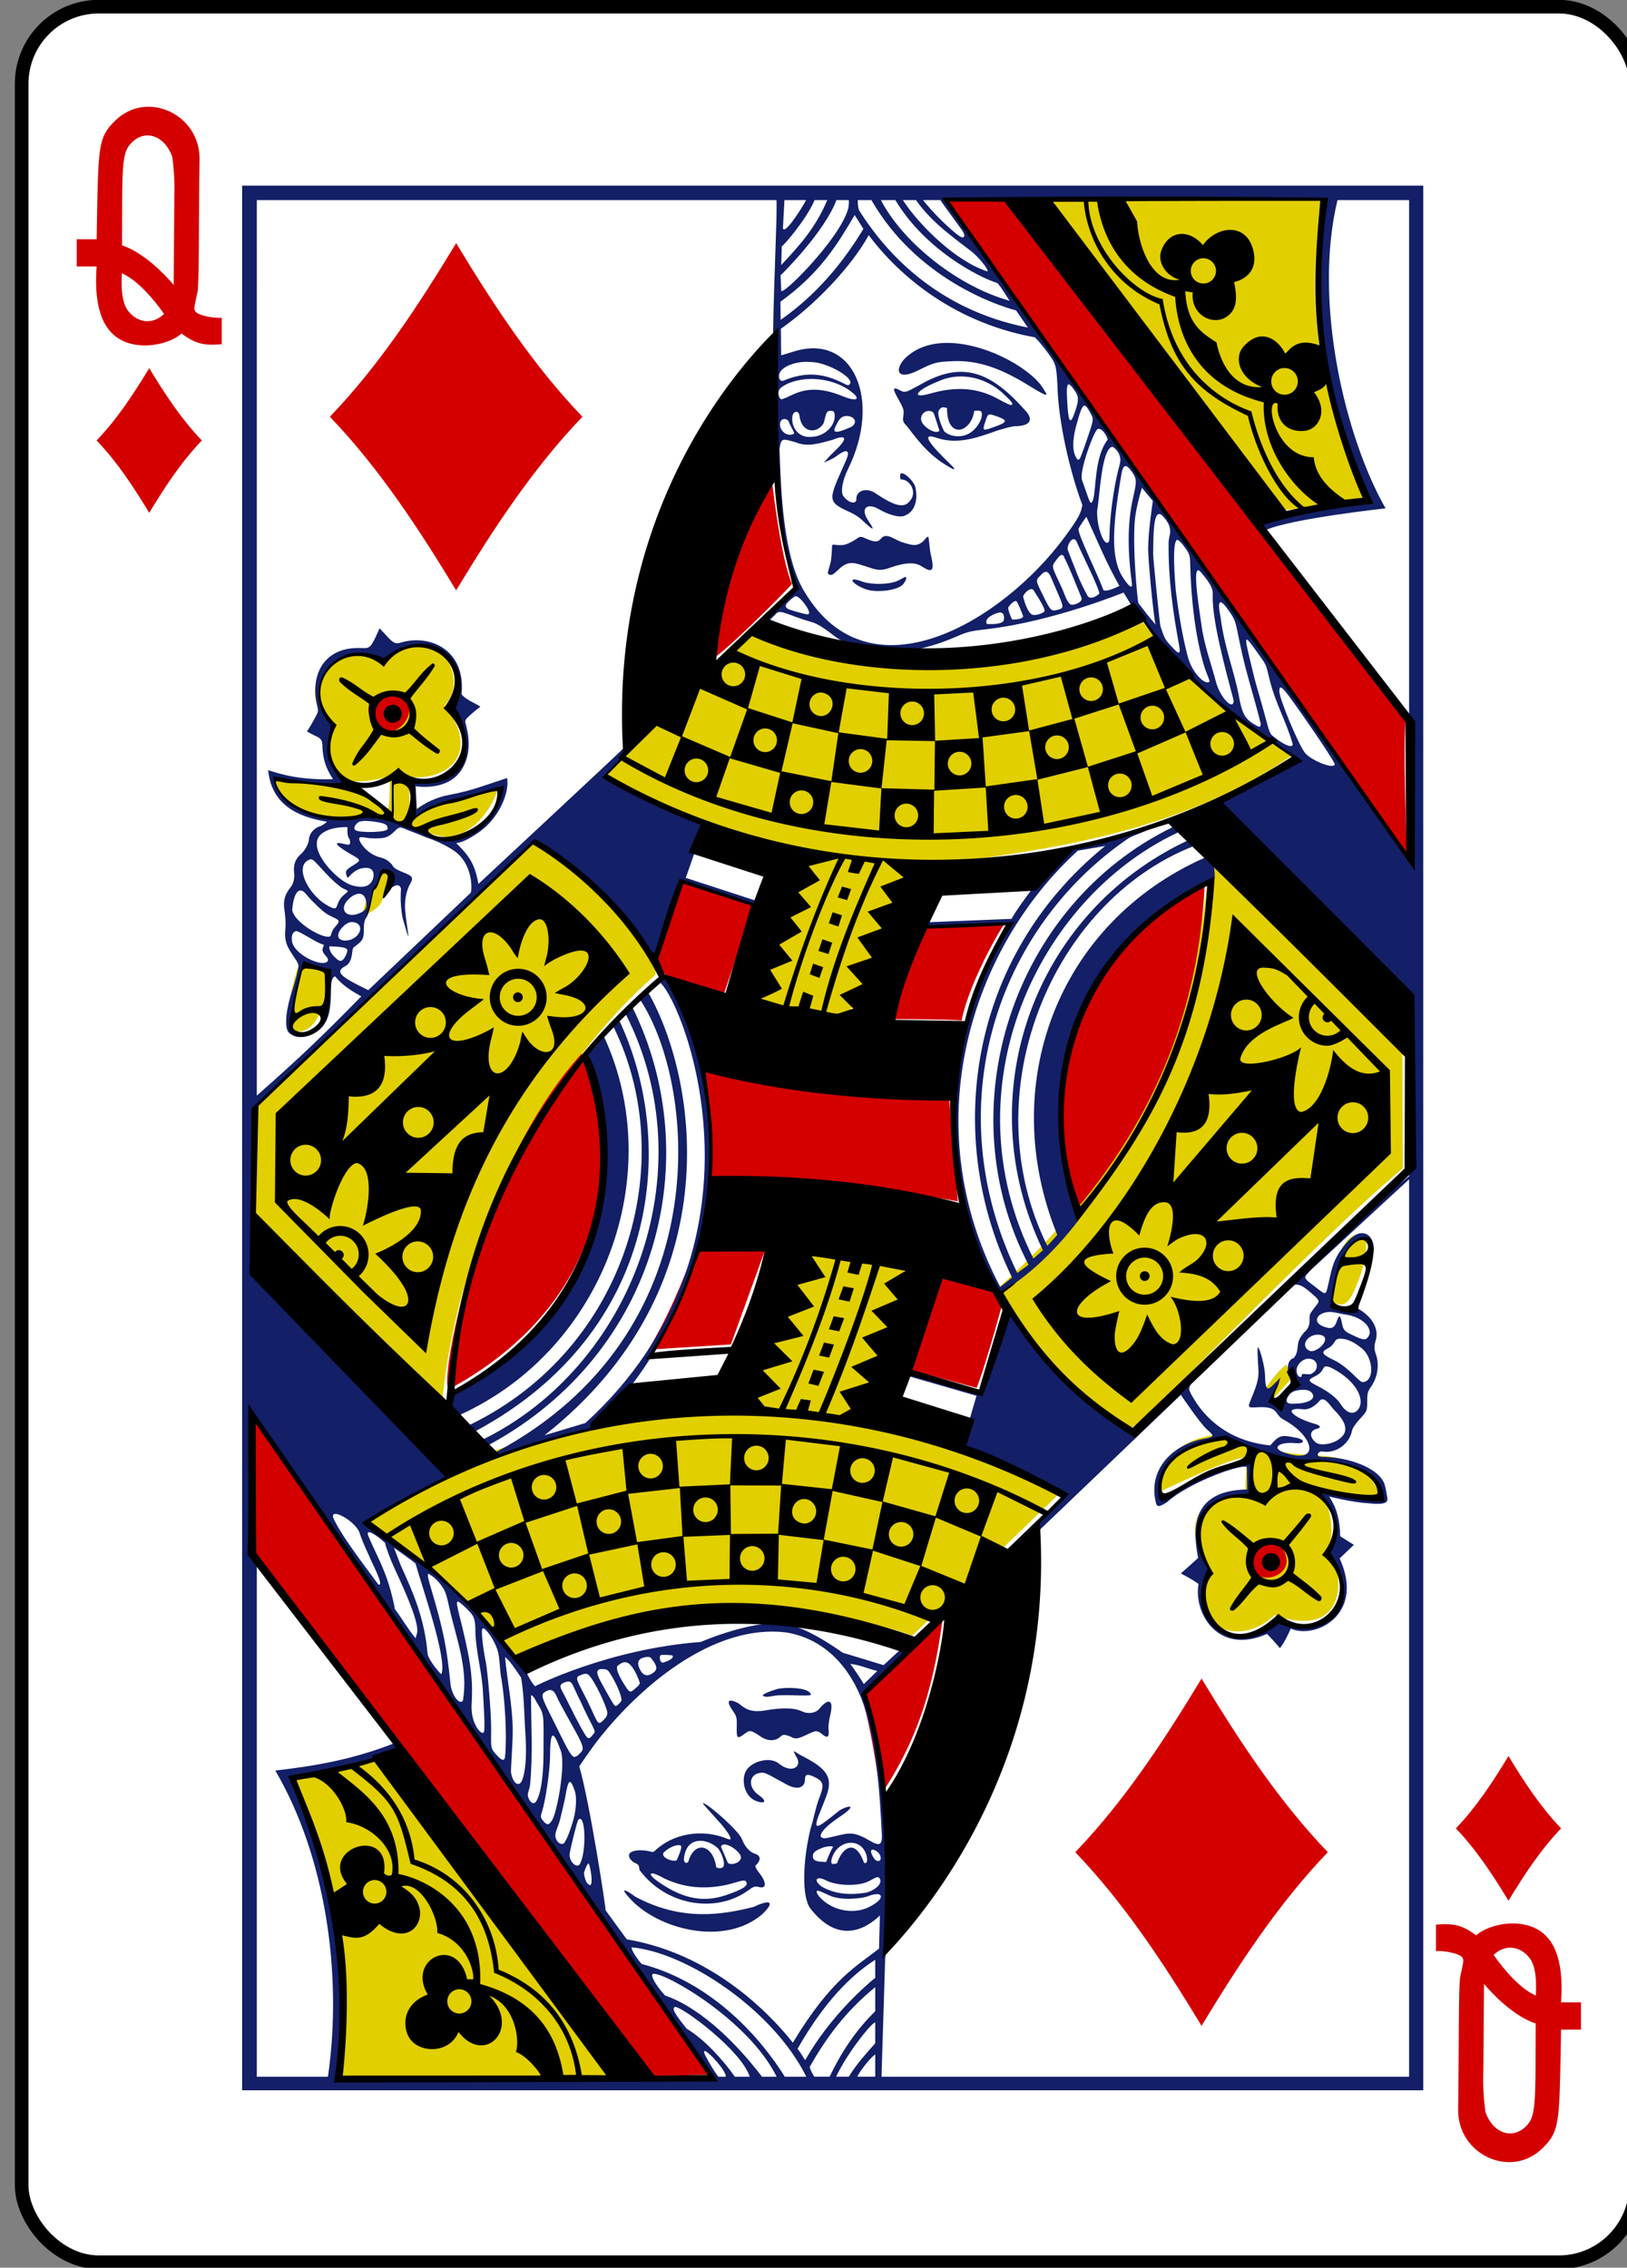 <?xml version="1.0" encoding="UTF-8" standalone="no"?>
<!-- Created with Inkscape (http://www.inkscape.org/) -->

<svg
   xmlns:dc="http://purl.org/dc/elements/1.1/"
   xmlns:cc="http://creativecommons.org/ns#"
   xmlns:rdf="http://www.w3.org/1999/02/22-rdf-syntax-ns#"
   xmlns:svg="http://www.w3.org/2000/svg"
   xmlns="http://www.w3.org/2000/svg"
   xmlns:sodipodi="http://sodipodi.sourceforge.net/DTD/sodipodi-0.dtd"
   xmlns:inkscape="http://www.inkscape.org/namespaces/inkscape"
   width="63.218mm"
   height="88.089mm"
   viewBox="0 0 63.218 88.089"
   version="1.1"
   id="svg34665"
   inkscape:version="0.92.5 (2060ec1f9f, 2020-04-08)"
   sodipodi:docname="Queen.svg">
  <rect x="0" y="0" width="63.218" height="88.089" fill="#808080" stroke="none"/>
  <defs
     id="defs34659" />
  <sodipodi:namedview
     id="base"
     pagecolor="#ffffff"
     bordercolor="#666666"
     borderopacity="1.0"
     inkscape:pageopacity="0.0"
     inkscape:pageshadow="2"
     inkscape:zoom="0.35"
     inkscape:cx="-887.67554"
     inkscape:cy="1263.61"
     inkscape:document-units="mm"
     inkscape:current-layer="layer1"
     showgrid="false"
     inkscape:window-width="3840"
     inkscape:window-height="2115"
     inkscape:window-x="3827"
     inkscape:window-y="-13"
     inkscape:window-maximized="1" />
  <g
     inkscape:label="Layer 1"
     inkscape:groupmode="layer"
     id="layer1"
     transform="translate(-161.159,-395.075)">
    <g
       style="display:inline;enable-background:new"
       id="g7107"
       transform="matrix(0.281,0,0,0.281,-784.832,403.888)">
      <rect
         ry="10.664"
         rx="10.678"
         style="display:inline;fill:#ffffff;fill-opacity:1;stroke:#000000;stroke-width:1.884;stroke-miterlimit:4;stroke-dasharray:none;stroke-opacity:1"
         id="rect7166-7"
         width="223.228"
         height="311.811"
         x="3369.511"
         y="-30.445" />
      <path
         style="fill:#e2cf00;fill-opacity:1;stroke:none"
         d="m 3509.961,-4.153 c 0,0 25.354,36.738 33.952,43.258 0.632,0.297 11.233,-1.733 11.233,-1.733 -5.434,-13.04 -8.929,-26.531 -5.403,-41.656 z m 14.088,58.102 c -17.479,4.946 -34.925,9.596 -53.873,1.535 l -20.694,20.042 c -0.172,0.517 24.999,11.418 25.423,10.142 -12.34,33.292 6.899,39.337 19.148,2.716 16.034,-2.105 35.269,-4.285 51.167,-15.349 -13.761,-8.291 -21.186,-19.185 -21.171,-19.086 z m -105.13,5.927 c -6.625,-4.075 -11.803,4.312 -6.952,8.5 -0.57,2.447 -0.764,6.088 1.598,7.688 2.17,1.375 6.217,-0.051 6.801,-0.036 0.042,0.001 0.105,4.404 -0.232,4.393 -0.627,-0.021 -2.996,-2.044 -4.458,-2.483 -4.938,-1.484 -11.941,-2.451 -11.819,-2.196 0.206,0.428 -1.171,1.679 4.339,5.147 2.047,1.288 8.513,-0.163 13.662,1.466 3.138,0.992 5.956,2.575 7.66,1.753 4.492,-1.23 6.248,-7.114 5.941,-7.071 -0.15,-0.178 -13.584,3.465 -12.32,4.104 l -0.041,-5.108 c 5.299,0.585 10.081,-3.265 4.873,-9.865 3.878,-3.864 -1.547,-13.074 -9.051,-6.292 z m 22.075,23.363 c -13.031,13.169 -39.668,37.882 -39.668,37.882 l 0.285,18.445 26.022,23.344 c 2.062,-24.78 16.109,-47.908 29.484,-59.478 1.228,-3.519 -13.291,-18.958 -16.124,-20.193 z m 92.845,4.555 c -1.963,15.237 -3.748,36.016 -29.534,59.114 4.468,7.628 10.156,15.393 18.341,19.098 0.581,1.311 23.658,-23.938 37.855,-35.876 l -0.075,-16.17 z m -116.217,3.271 c -0.054,0.332 -1.006,4.334 -1.251,4.228 0.019,0.218 2.641,-0.976 2.937,-2.074 0.26,-0.962 0.861,-2.266 0.9,-2.45 -0.591,-4.12 -1.709,-1.194 -2.586,0.296 z m -9.653,10.652 c -0.937,2.268 -1.813,6.433 -1.49,9.145 4.617,2.316 5.871,-7.32 4.63,-8.241 -0.744,-0.315 -2.506,-0.926 -3.14,-0.904 z m 142.574,44.182 c -0.428,1.922 -0.338,2.492 0.516,2.867 1.494,0.657 2.166,-0.136 3.366,-3.266 0.714,-1.863 1.351,-4.666 0.775,-5.78 -2.832,-1.981 -4.328,4.728 -4.656,6.18 z m -80.741,16.17 c -18.948,3.009 -37.908,4.866 -52.955,16.633 1.696,-0.199 19.933,16.969 20.876,19.384 27.87,-13.648 54.94,-3.339 54.94,-3.339 l 20.397,-19.706 c 0.786,-0.373 -22.184,-9.859 -26.511,-11.457 15.643,-42.211 -9.13,-35.868 -16.746,-1.514 z m 74.586,-4.819 c -1.239,1.001 -1.862,1.909 -2.827,3.208 l 0.973,1.577 2.493,-2.757 z m -17.849,17.761 c 2.626,-1.188 11.949,-5.718 12.349,-4.671 l -0.197,4.535 c -1.426,-0.468 -10.631,1.057 -5.308,10.583 -3.353,7.567 4.118,11.469 9.352,6.466 10.969,3.772 9.5,-7.23 7.237,-9.007 1.784,-2.777 -0.458,-8.691 -1.574,-8.712 0,0 9.571,2.163 8.636,0.455 -0.427,-0.78 -0.962,-2.124 -3.089,-3.548 -2.451,-1.641 -6.758,-1.045 -10.244,-1.776 -3.727,-0.781 -6.126,-2.118 -9.258,-2.306 -4.727,0.432 -9.139,4.592 -7.904,7.982 z m -106.666,35.709 -13.188,3.533 c 5.506,13.607 7.682,26.115 6.105,41.365 l 38.276,0.194 z"
         id="path6307-8"
         inkscape:connector-curvature="0"
         sodipodi:nodetypes="cccccccccccccccssssssccccccccccccccccccccsccccccccscccccccccccccccccccccssscccccccc" />
      <path
         style="fill:#d40000;fill-opacity:1"
         d="m 3454.241,255.678 c -16.794,-24.029 -32.355,-46.887 -53.016,-72.079 0,0 0.017,-9.737 0.09,-19.394 l 63.471,91.236 z m 33.999,-38.797 c -0.541,-4.564 -1.468,-10.025 -2.802,-14.726 l 11.589,-10.954 c -1.251,9.788 -3.171,17.298 -8.787,25.68 z m 55.386,-34.524 c 2.594,3.453 -1.783,5.37 -3.436,3.834 -3.351,-3.116 1.557,-6.335 3.436,-3.834 z m -114.907,-21.747 c -1.923,1.235 3.456,-30.113 18.22,-46.315 8.98,25.786 -6.864,40.244 -18.22,46.315 z m 72.839,-0.116 -9.806,-2.653 4.617,-13.747 c 0,0 9.472,2.162 8.687,5.017 -2.556,9.293 -3.498,11.384 -3.498,11.384 z m -45.393,-5.285 c 2.655,-4.376 4.671,-9.201 6.527,-14.138 l 9.823,-0.205 -4.936,13.624 z m 59.098,-19.292 c -7.589,-15.148 1.351,-39.124 17.864,-45.723 -0.595,15.362 -5.349,30.922 -17.864,45.723 z m -51.007,-4.304 c 0.334,-5.38 -0.281,-11.019 -1.023,-16.015 10.467,2.418 21.877,4.036 34.515,4.612 l 1.206,14.503 c -11.224,-2.061 -22.644,-3.534 -34.698,-3.099 z m 25.07,-22.099 c 1.117,-4.497 2.549,-8.899 4.501,-13.145 l 11.959,-0.558 c -0.062,-0.234 -5.103,7.978 -6.31,13.905 -1.904,-0.202 -10.15,-0.202 -10.15,-0.202 z m -22.674,-3.585 c -3.491,-1.235 -8.264,-1.58 -10.12,-4.286 l 3.631,-11.534 10.754,3.307 z m 30.179,-110.055 8.428,-0.081 c 0,0 40.494,51.942 55.671,72.155 -0.506,2.057 0.169,19.493 0.169,19.493 -21.497,-30.328 -64.269,-91.568 -64.269,-91.568 z m -78.194,73.259 c -3.593,-3.628 2.015,-6.502 4.062,-3.744 1.655,2.23 -1.868,5.959 -4.062,3.744 z m 45.977,-9.301 c 0.131,-12.037 8.645,-26.322 8.557,-25.957 -0.099,-0.024 1.214,11.767 2.85,15.477 -0.442,0.654 -11.004,11.234 -11.407,10.48 z"
         id="path6309-7"
         inkscape:connector-curvature="0"
         sodipodi:nodetypes="cccccccccssscccccsccccccccccccccccccccccccccccccssscccc" />
      <path
         sodipodi:nodetypes="ccccccccccccccccccccccccccccccccccccccccccccccccccccccccccccccccccccccccccccccccccccccccccccccccccccccccccccccccccccccccccccccccccccccccccccccccccccccccccccccccccccccccscccccccccccccccccccccccccccccccccccccccccccccccccccccccccccccccccccscccccccccccscccccccccccccccccscscccscccccccccccccccccccccscccccscccccccccccccccccccccccccccsccccccscccccccccccccccccccccccccccccccccccccccccccccccccccccccccccccccccccccccccccccccccccccccccccccccccccccccccccccccccccccccccccccccccccccccccccccccccccccccccccccccccccccccccccccccccccccscccccccccccccccccccccccccccccccccccccccccccccccccccccccccccccccccccccccccccccccccccccccccccccccccccccccccccccscccccccccccccccccccccscccccccccccccccccccccccccccccccccccccccccccccccccccccccccccccccccccccccccccccccccccccccccccccccccccccccccccccccccccccccccccccccccccccccccccccccccccccccccccccccccccccccccccccccccccccccccccccccccccccccccccsccccsccccsccccsccccscccccccccccccsccccscccccccccccccccccccccccccccccccccccccccccccccccccccccccccccccccccccccccccccccccccccccccccccccccsccsscssccccccccccccccccccccsccccscsccccccccccccccccccccccccccccccccccccccccccccccccccccc"
         inkscape:connector-curvature="0"
         id="path6311-0"
         transform="matrix(0.942,0,0,0.941,1794.538,-804.155)"
         d="m 1704.307,848.52 v 279.801 h 173.375 V 848.52 Z m 2.16,2.125 h 76.279 c 0,0 0.08,1.1 -0.102,5.855 -0.33,9.665 -0.735,19.79 -0.103,29.643 0.106,3.41 0.037,6.777 0.525,10.15 0.475,3.287 0.685,6.831 2.215,9.893 0.615,1.659 0.636,1.532 -1.707,3.705 -1.149,1.066 -2.127,2.2 -2.084,2.4 0.014,0.067 -0.052,0.317 0.125,0.176 0.117,-0.094 0.967,-0.938 1.061,-1.049 0.635,-0.751 1.697,0.212 5.32,1.238 0.711,0.201 1.712,0.873 2.478,1.43 5.416,4.581 13.037,3.153 18.734,0.654 1.617,-0.709 2.013,-0.783 4.611,-1.092 9.622,-1.145 19.902,-5.365 19.881,-5.352 l 1.256,2.064 c 0,0 0.472,-0.088 0.809,0.432 5.534,10.492 23.602,22.481 23.281,21.926 l -11.809,6.562 c 0.906,1.124 1.958,2.342 3.076,3.602 l 0.183,0.043 0.072,0.248 c 9.518,10.656 25.039,24.861 25.039,24.861 v 26 c -5.278,4.238 -10.486,9.096 -15.127,13.84 -1.335,1.326 -2.276,2.082 -1.77,2.107 1.205,-0.184 2.244,1.009 3.225,1.836 0.621,0.695 0.472,0.631 -0.244,1.58 -0.503,0.667 -0.689,0.86 -0.691,1.342 0.018,0.933 0.013,1.558 -0.815,2.258 -0.514,0.647 -0.808,1.063 -0.9,1.83 -0.092,0.766 -0.087,1.258 -0.611,1.936 -0.889,0.19 -0.973,1.489 -0.816,2.07 0.931,0.927 0.505,1.931 0.592,1.721 -1.779,1.938 -3.645,3.618 -2.453,0.908 0.538,-1.009 0.725,-1.846 0.725,-1.846 0,0 -0.857,0.89 -1.305,1.31 -0.686,0.637 -0.937,0.264 -0.957,-1.715 -0.088,-1.497 -0.717,-3.587 -0.967,-3.986 -0.14,-0.223 -0.162,0.164 -0.098,1.605 0.086,1.896 0.31,2.446 -0.355,4.34 -0.899,2.558 -1.538,2.92 -0.078,2.832 1.383,-0.084 2.551,-0.1 3.156,0.729 0.204,0.279 0.467,0.757 1.025,1.039 1.137,0.624 2.042,1.318 2.674,2.008 2.045,2.232 1.46,4.226 -2.494,2.873 -2.082,-0.712 -0.72,-1.61 1.518,-1.402 1.374,0.129 1.607,-0.381 0.418,-0.746 -2.213,-0.411 -2.57,-0.66 -4.029,1.082 -6.128,-0.609 -9.569,-4.048 -11.223,-6.85 -0.692,-1.172 -0.896,-1.481 -0.414,-2.144 -2.516,0.857 -5.613,5.144 -7.77,7.144 -6.34,-3.611 -14.169,-10.123 -18.645,-17.521 -2.225,4.191 -4.84,11.817 -4.84,11.816 l -9.949,-2.789 -0.117,0.209 9.834,2.844 -0.959,3.295 c -0.104,0.356 -1.625,4.106 -1.625,4.106 l 15.361,7.195 c -1.329,2.334 -3.689,3.129 -4.076,5.66 l 21.297,-20.393 c 0,0 2.747,4.09 3.769,5.018 0.958,0.87 1.257,1.08 0.139,1.34 -5.004,0.736 -8.887,4.541 -7.533,9.643 0.219,0.568 0.658,0.359 1.607,-0.24 3.322,-3.02 11.443,-5.817 11.721,-5.107 l 0.033,3.248 c -8.743,0.127 -7.847,6.579 -7.207,10.039 0,0.075 -2.529,2.295 -2.529,2.295 0.894,0.471 1.769,0.957 2.596,1.537 -0.768,4.304 2.886,10.541 10.062,7.348 0.62,0.639 1.206,1.282 1.891,2.084 0.734,-0.854 1.58,-2.865 1.58,-2.865 3.565,1.619 10.963,-2.005 7.18,-10.307 l 2.084,-1.996 -2.002,-1.268 c -0.052,-2.111 -0.377,-3.995 -1.633,-5.834 0,0 3.365,0.861 5.856,1.006 1.538,0.14 2.834,0.179 2.705,-0.754 -0.038,-0.275 -0.268,-1.618 -0.418,-2.059 -0.743,-2.175 -4.596,-3.772 -8.338,-3.982 -0.61,-0.034 -1.268,-0.015 -1.399,-0.174 -0.244,-0.298 0.194,-0.723 0.596,-0.652 2.049,0.358 4.02,-1.162 4.375,-3.096 0.07,-0.339 0.489,-0.961 1.09,-1.621 1.066,-1.172 1.151,-1.139 1.131,-2.832 -0.014,-1.175 0.191,-1.437 0.731,-2.225 0.697,-1.123 1.02,-2.587 0.67,-4.104 -0.111,-0.48 -0.564,-1.16 -0.178,-2.357 0.628,-1.947 -0.752,-3.73 -2.562,-4.744 -1.056,0.754 -2.646,0.155 -3.863,-0.422 -0.413,-0.203 1.4,-10.768 5.152,-9.824 0.624,0.38 0.887,2.216 0.84,2.248 0.173,0 0.265,-1.08 0.022,-1.799 -0.254,-0.753 -0.836,-1.47 -1.955,-1.258 -0.868,0.165 -1.871,1.32 -2.324,1.9 -1.753,2.242 -1.772,3.675 -2.357,6.061 -0.281,1.127 -0.312,1.061 -1.867,-0.158 -1.116,-0.875 -1.658,-1.155 -1.27,-1.668 0.174,-0.231 0.898,-0.959 0.898,-0.959 l 14.211,-13.121 v 131.832 l -77.445,1e-4 0.537,-17.326 c 1.442,-11.872 -1.093,-36.804 -3.012,-39.148 1.48,-1.669 6.072,-5.694 5.818,-5.875 l -0.609,-0.361 -2.428,2.242 -5.996,-1.822 c -2.558,-1.773 -5.168,-3.414 -7.875,-4.111 -4.421,-1.139 -12.936,2.492 -12.943,2.529 -13.603,1.011 -24.498,6.554 -24.346,6.512 -0.593,-0.546 -1.376,-2.288 -1.397,-2.277 -7.012,-9.795 -13.906,-15.283 -23.324,-21.979 l 11.93,-6.613 -28.27,-29.646 -0.248,-24.072 40.949,-39.297 c 0.241,-0.679 13.065,9.091 17.84,17.041 0.915,-3.886 2.62,-7.415 4.041,-11.23 0.149,-0.349 8.149,2.967 10.521,3.107 0.355,0.021 0.641,-0.354 0.641,-0.354 l -10.557,-3.445 2.158,-6.207 c 0,0 0.751,-1.685 -0.098,-1.965 -4.812,-1.562 -9.327,-4.318 -13.93,-6.664 0,0 2.149,-2.398 2.182,-2.504 0.031,-0.1 0.901,-1.388 0.693,-1.832 -2.341,2.28 -21.447,20.066 -21.447,20.066 -0.543,-3.052 -1.397,-4.12 -3.254,-6.004 1.012,-0.049 2.596,-1.053 3.512,-1.723 2.8,-2.047 4.324,-5.699 3.957,-7.834 -2.688,0.858 -5.116,1.863 -8.482,2.477 -1.892,0.345 -3.685,1.203 -4.774,2.123 l -0.168,-3.406 c 0.011,0.039 4.53,0.797 6.625,-2.25 1.805,-2.626 1.065,-5.632 0.65,-7.164 0.047,-0.34 -0.054,-0.302 0.725,-1.021 0.575,-0.531 1.471,-1.219 1.471,-1.219 0.038,-0.193 -2.335,-1.076 -2.736,-1.883 0.632,-6.312 -4.394,-8.749 -8.646,-7.627 -0.795,0.241 -1.174,0.391 -2.119,-0.666 -0.141,-0.157 -1.275,-1.361 -1.275,-1.361 0,0 -0.499,1.16 -0.756,1.668 -0.834,1.651 -1.063,1.154 -2.861,1.242 -4.555,0.224 -6.588,3.915 -5.543,8.447 0.245,1.064 0.135,0.899 -0.561,2.244 -0.355,0.687 -0.935,1.564 -0.935,1.564 0,0 0.836,0.464 1.398,0.717 0.834,0.374 0.878,0.812 0.875,1.646 0.116,1.839 0.517,3.071 1.57,4.65 -3.568,0.082 -6.304,-0.253 -9.535,-1.33 0.494,4.987 4.157,6.843 8.643,7.574 0,0 -0.472,0.442 -0.967,0.639 -1.049,0.305 -1.705,1.23 -1.695,2.059 -0.151,0.791 -0.663,1.587 -1.133,2.01 -0.698,0.607 -1.271,1.461 -0.996,3.115 -0.07,1.198 -0.358,1.544 -0.709,2.002 -0.704,0.919 -0.943,1.832 -0.767,3.039 0.082,0.562 0.256,1.766 0.141,3.01 -0.193,2.073 0.545,2.85 1.484,4.309 0.608,0.945 0.48,0.97 0.34,1.656 -0.338,1.647 -0.69,2.493 -1.055,3.746 -0.816,2.803 -0.847,4.928 -0.18,5.475 1.006,0.824 2.144,0.576 2.674,0.412 3.968,-1.23 3.281,-5.141 3.49,-7.766 0.113,-0.675 0.343,-0.998 0.566,-0.967 1.122,1.318 2.308,2.079 3.836,2.91 -5.282,5.395 -8.663,8.698 -15.34,14.584 z m 77.447,0 h 3.186 c -0.672,1.257 -3.181,5.181 -3.408,4.129 z m 4.426,0 h 1.857 c -1.813,4.318 -4.351,6.928 -6.756,9.543 l 0.082,-2.777 c 0.074,0.174 3.602,-3.883 4.816,-6.766 z m 3.197,0 h 1.834 c 0,0 0.053,0.866 -0.166,1.473 -1.389,4.502 -10.014,13.048 -9.766,11.768 l -0.088,-2.205 c -0.038,0.095 6.479,-6.357 8.185,-11.035 z m 3.144,0 h 2.004 c 6.555,11.434 18.288,15.436 21.24,16.207 l 1.717,2.516 c -13.834,-2.721 -21.242,-11.634 -24.721,-17.146 -0.271,-0.429 -0.24,-1.576 -0.24,-1.576 z m 3.4,0 h 2.117 c 4.387,7.314 12.258,11.338 14.982,12.189 0.727,0.804 1.512,2.274 1.816,2.6 -7.347,-1.997 -15.578,-8.36 -18.916,-14.789 z m 3.217,0 h 1.934 c 2.337,3.384 5.998,5.855 8.061,7.475 1.109,0.873 2.572,2.654 2.436,3.008 -4.593,-1.457 -9.964,-6.696 -12.43,-10.482 z m 2.957,0 h 2.547 c 1.087,1.579 2.074,2.862 3.217,4.477 0.213,0.308 0.343,0.672 0.289,0.811 -0.173,0.449 -0.69,0.116 -2.117,-1.154 -2.342,-2.083 -3.936,-4.133 -3.936,-4.133 z m 3.353,0 h 55.488 c -1.41,15.493 -1.657,27.475 6.351,43.543 -1.447,1.523 -12.345,1.955 -15.779,3.758 -0.063,0.433 0.883,1.182 0.883,1.182 3.593,-1.674 17.604,-3.201 17.604,-3.201 -5.867,-10.265 -10.696,-30.138 -7.062,-45.281 h 10.516 v 74.768 c 0,0 0.124,14.212 0.424,22.326 -5.384,-6.984 -12.32,-16.55 -16.982,-23.791 -5.657,-7.987 -11.953,-17.358 -18.42,-26.148 -1.907,-2.77 -4.624,-6.362 -6.842,-9.598 -3.482,-4.997 -6.363,-8.875 -9.975,-14.254 -3.857,-5.569 -7.554,-10.623 -12.139,-17.09 -3.886,-5.504 -4.066,-6.213 -4.066,-6.213 z m -13.381,2.191 1.275,2.041 c -3.093,5.119 -6.972,9.73 -12.145,13.365 l -0.027,-2.674 c 5.87,-4.243 8.407,-8.508 10.896,-12.732 z m 2.064,2.957 v 0 c 3.688,4.986 11.634,12.702 24.379,15.008 0,0 0.724,0.657 1.779,2.1 1.339,1.83 1.36,1.903 1.537,4.902 0.118,5.49 1.895,12.941 3.66,17.629 -0.219,1.165 -0.422,1.759 -2.611,4.727 -9.122,12.368 -28.556,24.065 -38.131,8.1 -3.193,-5.115 -3.505,-14.922 -3.707,-21.037 0,0 0.061,-0.431 0.084,-0.547 0.23,-1.11 0.547,-0.934 2.275,-0.459 1.752,0.755 3.577,0.145 5.432,-0.361 2.111,-0.856 2.286,-0.197 0.25,1.711 -0.704,0.66 -1.565,1.668 -1.475,1.619 0.09,-0.049 1.275,-0.534 1.799,-0.934 1.627,-1.243 2.011,-0.767 1.408,0.602 -2.558,5.804 -3.012,6.034 0.586,7.646 0.75,0.336 1.261,0.711 1.682,1.08 2.46,2.324 1.577,1.073 0.889,0.006 -1.058,-1.67 -0.102,-2.552 1.685,-1.518 1.194,0.691 2.762,1.247 3.615,0.982 1.656,-0.541 2.161,-2.36 1.67,-4.363 -0.393,-1.108 -2.655,-3.066 -2.133,-1.018 1.359,-0.061 2.533,1.875 1.351,3.186 -0.892,1.207 -2.482,0.554 -4.92,-1.064 -1.347,-1.017 -2.983,-0.496 -2.92,0.754 0.043,0.839 -1.143,0.646 -1.912,-0.424 -0.427,-0.594 -0.137,-2.304 0.666,-3.924 5.056,-10.202 0.794,-20.093 -7.961,-17.305 -0.963,0.307 -1.832,0.555 -1.832,0.555 l -0.047,-3.902 c 5.027,-3.516 10.358,-9.123 12.899,-13.75 z m 11.963,15.836 c -2.622,-0.086 -5.085,0.592 -6.846,2.479 -1.32,1.599 -0.853,3.024 2.045,1.59 2.36,-1.167 2.688,-1.305 5.26,-1.398 3.651,-0.132 6.928,1.033 10.982,3.529 2.687,1.655 3.079,1.781 2.35,0.744 -1.492,-2.867 -8.024,-6.755 -13.791,-6.943 z m -21.314,2.771 c 0.698,-8.2e-4 1.458,0.036 2.07,0.186 2.534,0.641 4.966,2.32 4.543,3.016 -0.152,0.25 -0.3,0.298 -0.623,0.129 -1.853,-0.919 -4.807,-2.421 -9.078,-0.588 -0.471,0.202 -0.733,-0.112 -0.731,-0.682 0,-1.106 1.859,-1.989 3.818,-2.061 z m 22.959,1.471 c -1.898,-0.021 -3.908,0.62 -6.17,1.949 -1.51,0.788 -2.028,1.208 -2.67,0.855 -1.533,-0.841 -1.21,-0.181 -0.258,1.512 0.672,1.195 0.666,1.44 0.566,2.172 -0.108,0.796 -0.093,0.827 0.678,1.678 1.441,1.901 2.875,3.735 5.033,5.178 0.673,0.45 1.573,0.961 1.641,0.963 0.215,0.007 0.133,-0.167 -0.252,-0.543 -2.764,-2.668 -4.943,-5.059 -2.129,-4.043 3.277,1.072 6.394,-0.265 8.949,-1.137 1.042,-0.323 2.137,-0.594 2.408,-0.594 2.36,0.002 2.918,-0.985 1.408,-2.488 -3.191,-3.592 -6.042,-5.466 -9.205,-5.502 z m 0.027,0.68 c 1.996,0.027 4.12,0.765 5.918,2.346 1.056,0.979 1.611,1.511 1.506,1.766 -0.113,0.273 -0.925,-0.189 -2.287,-0.918 -2.74,-1.466 -5.846,-1.812 -9.727,-0.688 -3.013,0.873 -2.123,-0.513 1.234,-1.816 1.008,-0.467 2.158,-0.706 3.355,-0.689 z m -22.217,0.367 c 2.302,-0.037 4.698,0.72 6.301,2.107 1.118,0.968 0.302,1.194 -1.516,0.439 -2.749,-1.141 -5.067,-1.324 -7.322,-0.264 -0.708,0.333 -1.525,0.729 -1.748,0.707 -0.377,-0.256 -0.537,-1 -0.211,-1.527 0.907,-0.893 2.706,-1.434 4.496,-1.463 z m 37.934,0.793 c 0.169,0.007 0.424,0.275 0.803,0.809 0.689,0.97 0.713,1.45 0.142,3.148 -0.697,2.074 -0.975,1.737 -1.15,-1.156 -0.114,-1.877 -0.117,-2.815 0.205,-2.801 z m 2.283,3.127 c 0.263,-0.037 0.569,0.426 1.059,1.387 0.342,0.67 0.262,0.871 -0.807,4.01 -0.447,1.314 -0.868,2.36 -0.879,2.369 -0.329,0.26 -0.287,0.237 -0.428,0.057 -0.762,-0.977 -0.706,-2.883 -0.051,-5.166 0.497,-1.731 0.768,-2.608 1.105,-2.656 z m -20.74,0.236 c 0.083,-0.007 0.594,0.105 0.594,0.105 -0.053,4.649 3.53,3.712 4.004,0.41 0,0 0.882,-0.091 1.018,0.129 0.424,0.691 -0.561,2.681 -2.035,3.332 -1.076,0.482 -2.539,0.364 -3.412,-0.443 -0.244,-0.455 -0.984,-2.182 -0.846,-2.898 0.172,-0.418 0.429,-0.613 0.678,-0.635 z m -16.352,0.525 c 0.285,0.019 0.404,0.147 0.451,0.527 0.183,1.535 -1.347,3.202 -3.33,3.293 -1.919,0.215 -2.955,-1.277 -2.897,-2.734 0,-1.108 0.955,-1.247 1.061,-0.371 0.304,2.528 2.457,2.673 3.439,1.277 0.372,-0.547 0.287,-1.895 0.932,-1.979 0.135,-0.013 0.249,-0.02 0.344,-0.014 z m 14.219,0.018 c 0.037,-0.002 0.071,-0.002 0.107,0 0.351,0.018 0.607,0.114 0.746,0.541 l 0.768,2.361 c -0.565,0.677 -2.711,-0.694 -2.707,-1.725 0,-0.711 0.537,-1.151 1.086,-1.178 z m 9.002,0.51 c 0.153,-0.006 0.357,0.051 0.658,0.154 1.98,0.634 2.033,0.942 0.34,1.555 -2.019,0.73 -2.15,0.824 -1.676,-0.59 0.264,-0.789 0.342,-1.105 0.678,-1.119 z m -20.982,0.223 c 1.467,0.091 1.591,1.338 0.301,1.754 -1.922,0.851 -2.571,0.795 -1.826,-0.461 0.404,-0.889 0.765,-1.276 1.525,-1.293 z m -9.18,0.449 c 0.175,-10e-4 0.375,0.066 0.59,0.227 0.221,0.668 0.594,1.182 0.889,1.873 -0.301,0.3 -1.02,0.296 -1.478,-0.068 -0.918,-0.731 -0.762,-2.022 0,-2.031 z m 46.135,1.439 c 0.57,0.004 1.151,0.909 1.34,1.584 -1.991,2.567 -1.678,7.361 -2.141,8.809 -0.401,1.178 -0.531,0.161 -1.639,-2.889 -0.447,-1.231 1.805,-7.352 2.326,-7.488 0.037,-0.01 0.076,-0.016 0.113,-0.016 z m 2.037,2.631 c 0.443,0.254 1.044,0.838 1.15,1.756 0.062,0.532 -0.2,1.239 -0.369,1.939 -0.402,1.665 -0.947,4.809 -1.143,7.715 -0.083,1.237 -0.078,2.349 -0.133,2.457 -0.599,1.178 -1.862,-1.992 -1.754,-4.516 0.392,-2.015 0.612,-9.075 2.248,-9.352 z m 1.836,2.855 c 0.219,-0.063 0.525,0.144 0.977,0.768 0.281,0.392 0.458,0.693 0.545,1.031 0.151,0.588 0.024,1.29 -0.32,2.787 -0.913,3.969 -0.779,8.247 -0.184,12.639 0.125,0.924 -0.514,0.46 -1.48,-1.131 -0.536,-0.882 -0.88,-2.092 -1.045,-3.52 -0.337,-3.122 0.313,-7.353 0.865,-10.691 0.153,-0.923 0.277,-1.778 0.642,-1.883 z m 2.492,3.184 1.6,1.934 c 0,0 -0.684,4.449 -0.68,6.822 -0.112,0.889 0.795,10.556 1.09,11.338 -0.983,-1.105 -1.442,-1.754 -2.519,-3.143 -0.122,0.02 -1.054,-9.523 -0.41,-13.174 0.389,-2.208 0.92,-3.777 0.92,-3.777 z m 2.51,3.844 c 0.268,-0.01 0.608,0.294 1.037,0.898 0.387,0.545 0.577,0.993 0.598,1.672 0.015,0.495 -0.229,0.877 -0.236,1.76 -0.046,5.258 0.662,10.219 1.553,15.004 0.314,1.712 -0.297,1.015 -1.309,-0.068 -0.927,-0.992 -0.944,-1.37 -1.44,-2.779 -0.099,-0.281 -1.084,-9.978 -1.076,-10.711 0.035,-3.013 0.121,-4.691 0.467,-5.414 0.113,-0.236 0.245,-0.355 0.406,-0.361 z m -10.67,0.408 c 1.567,3.412 2.977,6.903 4.857,10.158 0,0 -1.86,0.961 -2.348,0.623 -0.786,-2.152 -3.623,-7.912 -3.672,-8.932 0.05,-0.335 1.162,-1.85 1.162,-1.85 z m -29.514,2.832 c -0.239,0.031 -0.462,0.153 -0.66,0.408 -0.561,0.662 -1.23,0.386 -2.584,-0.211 -0.694,-0.214 -0.586,0.072 -1.732,0.67 -0.889,0.464 -1.202,0.476 -1.791,0.471 -0.777,-0.007 -1.056,-0.281 -1.059,0.268 0,0.303 -0.047,1.676 -0.23,2.385 -0.25,0.965 -0.467,1.389 -0.33,1.557 0.395,0.363 0.728,0.142 1.56,-0.666 1.382,-1.34 2.314,-0.955 3.853,-0.457 1.751,0.567 2.114,0.775 3.715,0.213 2.269,-0.796 3.634,-0.796 4.537,-0.219 1.557,0.995 2.028,0.936 1.387,-1.785 -0.207,-0.877 -0.222,-2.237 -0.35,-2.473 -0.144,-0.267 -0.539,0.494 -0.953,0.773 -0.792,0.535 -1.203,0.526 -2.988,-0.061 -0.793,-0.261 -1.658,-0.967 -2.375,-0.873 z m 27.582,0.469 c 0.167,-0.033 0.335,0.047 0.475,0.295 0.691,1.634 3.441,7.095 3.357,7.705 -0.536,0.483 -1.253,0.834 -1.678,0.402 -1.375,-2.518 -1.787,-3.877 -2.904,-6.703 -0.25,-0.507 0.249,-1.601 0.75,-1.699 z m 15.244,0.094 c 0.195,-0.027 0.602,0.379 0.904,0.785 0.942,1.264 0.998,1.42 1.027,2.775 0.108,4.913 0.724,10.697 2.103,15.156 0.272,0.878 0.786,1.945 0.731,2.09 -0.463,0.677 -2.609,-1.135 -3.256,-3.891 -0.893,-3.499 -1.415,-7.151 -1.699,-9.527 -0.359,-4.18 -0.356,-7.171 0.19,-7.389 z m -16.939,2.211 c 0.166,-0.017 0.318,0.115 0.441,0.498 0.792,1.533 1.789,4.18 2.461,5.768 0.306,0.689 -1.259,1.232 -1.619,0.998 -0.626,-0.469 -0.923,-1.789 -1.334,-2.58 -1.308,-2.869 -1.541,-2.928 -0.816,-3.822 0.279,-0.388 0.591,-0.833 0.867,-0.861 z m 20.043,2.258 c 0.115,7e-5 0.265,0.114 0.453,0.357 0.827,0.981 1.387,1.728 1.603,2.455 0.157,0.527 0.032,0.923 0.088,1.879 0.148,2.503 0.803,5.918 2.658,12.91 0.181,0.682 0.425,1.49 0.395,1.709 -0.179,1.284 -2.054,-0.798 -2.6,-2.947 -0.633,-2.44 -1.788,-5.554 -2.129,-8.436 -0.701,-4.573 -1.09,-7.928 -0.469,-7.928 z m -22.268,0.232 c 0.45,0.086 0.689,0.891 1.014,1.617 1.56,3.654 1.683,3.646 0.701,3.936 -1.038,0.306 -1.101,0.207 -2.32,-2.281 -0.89,-1.815 -1.067,-2.045 -0.318,-2.699 0.286,-0.338 0.52,-0.511 0.717,-0.562 0.074,-0.019 0.143,-0.022 0.207,-0.01 z m -20.711,0.746 c -0.178,0.004 -0.699,0.401 -1.225,0.609 -1.289,0.512 -3.578,0.547 -4.973,0.125 -2.472,-0.996 -1.776,0.297 0.41,1.084 1.697,0.573 5.057,0.13 5.578,-0.932 0.321,-0.34 0.437,-0.891 0.209,-0.887 z m 18.4,1.795 c 0.149,-0.027 0.285,0.006 0.393,0.125 1.392,2.16 1.812,3.023 1.576,3.191 -0.223,0.223 -1.326,0.641 -1.779,0.418 -0.569,-0.28 -1.065,-1.614 -1.314,-2.66 0.131,-0.383 0.679,-0.994 1.125,-1.074 z m -34.486,1.035 c 0.622,0.002 2.24,2.186 1.912,2.58 -0.091,0.202 -0.697,0.01 -2.115,-0.385 -0.473,-0.175 -1.544,-0.315 -1.205,-1.004 0.169,-0.313 1.161,-1.192 1.408,-1.191 z m 32.23,0.715 c 0.054,-0.008 0.104,-0.003 0.148,0.018 0.212,0.19 0.897,1.867 1.006,2.262 -0.139,0.373 -1.189,0.459 -1.635,0.432 -0.384,-0.801 -0.483,-1.183 -0.59,-1.713 0.127,-0.278 0.693,-0.944 1.07,-0.998 z m 30.123,0.174 h 0.01 c 0.222,0.008 0.607,0.397 1.178,1.217 1.079,1.548 0.933,1.436 1.707,5.135 0.879,4.195 1.93,7.182 2.992,11.467 0.015,0.711 -0.274,0.522 -1.061,0.041 -1.285,-0.786 -1.706,-1.658 -2.111,-3.932 -0.691,-3.756 -2.151,-7.231 -2.711,-11.668 -0.294,-1.461 -0.319,-2.264 0,-2.26 z m -32.383,1.498 c 0.759,-0.026 0.657,1.148 0.44,1.338 -0.554,0.485 -2.083,0.34 -2.346,0.367 -0.587,-0.924 1.412,-1.674 1.906,-1.705 z m 36.24,3.992 c 0.223,0.031 0.822,0.879 1.943,2.461 1.077,1.519 0.842,1.271 1.486,3.771 0.912,3.456 2.421,5.949 3.305,9.129 0,0.364 -0.438,0.317 -0.857,0.145 -0.816,-0.343 -1.545,-0.922 -2.236,-1.49 -0.473,-0.513 -0.47,-1.164 -1.867,-5.986 -0.504,-1.74 -0.634,-2.193 -1.264,-4.836 -0.526,-2.21 -0.763,-3.228 -0.51,-3.193 z m -116.785,10.324 c 3.662,6.765 2.306,9.764 -5.572,10.701 -0.569,-0.08 -0.031,3.466 -0.047,5.051 3.947,-2.266 8.72,-2.796 13.119,-4.219 -1.198,3.85 -3.3,8.213 -9.668,7.541 -6.807,-5.162 -14.49,-2.06 -19.805,-4.156 -2.891,-1.081 -3.995,-4.305 -4.029,-4.857 3.467,0.349 7.381,1.094 10.74,0.85 -3.67,-2.838 -2.597,-6.763 -2.08,-8.559 -4.369,-5.261 -0.712,-11.539 5.529,-10.127 0.645,0.147 1.916,0.775 1.916,0.775 7.123,-6.22 12.982,0.885 9.897,7 z m 121.727,-3.291 c 0.249,-0.024 0.799,0.629 1.902,2.178 3.272,4.594 6.104,8.867 6.061,9.107 -0.141,0.791 -3.55,-0.595 -4.41,-1.729 -0.98,-1.291 -3.736,-7.938 -3.732,-8.994 0,-0.353 0.05,-0.55 0.18,-0.562 z m -133.236,19.676 c 1.702,0.251 2.178,0.397 2.16,1.064 0.146,0.567 -4.13,0.641 -4.709,0.221 -0.463,-0.336 0.133,-1.071 0.59,-1.248 0.67,-0.187 1.304,-0.1 1.959,-0.037 z m 117.433,0.822 c -23.575,11.478 -33.166,41.367 -21.182,64.311 l -1.658,1.203 c -11.82,-24.403 -3.028,-50.554 16.178,-63.76 0.778,-0.555 2.497,-0.984 3.297,-1.516 0,0 -7.834,1.795 -10.486,2.836 -0.538,-0.018 -2.118,0.541 -3.816,2.389 -1.484,1.38 -6.125,7.804 -5.977,8.027 l -12.332,0.498 0.012,0.457 12.104,-0.281 c -12.463,20.597 -9.402,40.197 -1.707,53.912 l 0.279,0.26 c 4.153,-2.297 8.41,-6.6 11.303,-10.404 -6.995,-22.685 0.517,-40.502 20.125,-50.668 0.019,-0.309 -0.043,-0.907 -0.107,-1.426 l -1.371,-1.326 c -21.779,9.687 -30.497,33.635 -21.627,55.418 l -1.465,1.601 c -11.101,-22.467 0.694,-50.51 21.375,-58.684 l -0.856,-0.828 c -22.434,10.565 -32.188,37.326 -21.168,60.147 l -1.391,1.234 c -12.535,-24.982 0.604,-52.964 21.27,-62.629 z m -121.148,0.021 c 0,0 -0.157,1.334 0.312,1.789 0.216,0.952 -0.129,0.847 -0.935,0.654 -1.986,-0.475 -0.437,0.659 1.188,1.574 1.6,0.902 1.385,0.871 -0.012,1.76 -0.938,0.597 -0.841,0.822 -0.715,1.275 0.187,0.673 0.316,0.224 0.705,-0.135 0.817,-0.754 1.469,-0.942 2.195,-0.939 1.09,0.004 1.201,0.881 1.008,1.564 -0.433,1.434 -1.905,1.357 -3.111,1 -1.973,-0.583 -5.194,-4.017 -5.145,-6.039 -0.137,-1.811 2.331,-2.587 4.51,-2.504 z m 7.691,0.055 v 0 c 0.39,-0.008 0.887,0.284 1.176,0.387 0.764,0.282 1.727,0.661 2.785,1.105 1.462,0.466 2.945,1.226 3.9,1.865 2.91,1.947 2.732,5.842 2.522,6.229 l -15.035,14.303 c 0,0 -0.849,-0.417 -1.648,-0.826 -2.528,-1.295 -3.135,-1.978 -1.732,-2.695 0.68,-0.348 0.901,-1.095 0.998,-1.826 0.131,-0.98 0.079,-0.813 0.662,-1.26 1.016,-0.777 1.065,-1.097 1.07,-2.389 0,-0.855 0.091,-1.248 0.4,-1.785 0.756,-1.469 0.431,-2.593 1.035,-4.07 0.831,-0.826 1.223,-3.057 1.957,-2.432 0.724,0.759 0.448,1.796 0.488,2.338 0.134,-0.134 0.738,-0.421 0.863,-0.449 0.315,-0.072 0.63,0.036 0.711,0.531 -0.11,1.4 -0.025,2.886 0.225,4.217 1.117,3.867 0.957,3.324 0.516,0.113 -0.238,-1.729 -0.261,-3.161 0.438,-4.779 0.66,-1.154 0.695,-1.381 -0.736,-1.949 -0.532,-0.211 -1.438,-0.583 -1.625,-0.951 -0.229,-0.451 -0.91,-1.064 -1.799,-1.273 -2.16,-0.51 -3.417,-2.605 -3.106,-2.916 0.204,-0.204 1.075,0.062 1.625,0.082 1.972,0.07 2.39,-0.03 3.264,-0.783 0.465,-0.401 0.675,-0.759 1.045,-0.785 z m 103.519,2.705 c -20.198,16.403 -23.738,42.935 -13.662,63.41 l -1.744,1.375 c -12.663,-24.017 -4.157,-49.925 11.4,-64.094 z m -116.611,1.955 c 0.356,-0.034 0.746,0.49 2.164,2.012 0.955,1.025 1.95,1.916 2.473,2.215 1.187,0.57 0.929,0.332 -0.061,1.273 -1.011,1.164 -0.452,2.122 -1.66,1.539 -3.143,-1.481 -5.351,-5.844 -3.307,-6.895 0.154,-0.079 0.272,-0.133 0.391,-0.145 z m -1.562,4.588 c 0.076,-0.006 0.16,0.005 0.242,0.025 0.388,0.095 0.857,0.826 1.361,1.336 1.397,1.412 2.046,2.039 3.162,2.535 1.097,0.487 1.128,0.605 0.355,1.465 -0.281,0.313 -0.45,0.689 -0.516,0.898 -0.066,0.209 -0.082,0.474 -0.318,0.52 -1.223,0.236 -5.289,-2.239 -5.449,-3.947 0.131,-1.597 0.533,-2.784 1.162,-2.832 z m 8.617,0.475 c 0.705,-0.018 1.119,0.612 1.115,1.635 0,0.709 -0.401,0.997 -1.209,1.301 -1.727,0.649 -2.792,-0.591 -1.584,-1.961 0.507,-0.576 1.195,-0.962 1.678,-0.975 z m -1.055,4.164 c 1.303,0.005 1.68,1.107 0.725,2.059 -0.897,0.894 -2.707,0.898 -2.703,-0.082 0,-0.769 1.149,-1.98 1.978,-1.977 z m -8.078,1.318 c 0.881,0.261 3.027,1.814 3.971,1.996 0.05,0.523 -0.578,0.666 0.312,1.65 0.404,0.447 0.44,0.751 0.088,0.939 -1.076,0.576 -4.805,-1.244 -5.055,-3.117 -0.121,-0.915 0.182,-1.436 0.684,-1.469 z m 4.865,2.242 c 1.283,0.054 2.733,0.092 2.58,0.707 -0.111,0.446 -0.569,1.625 -1.156,1.404 -0.285,-0.107 -0.564,-0.393 -0.762,-0.584 -0.684,-0.659 -0.865,-1.536 -0.662,-1.527 z m -3.986,3.062 c 0.786,-0.388 3.287,0.398 3.531,1.016 1.018,2.572 -0.322,8.162 -2.656,8.719 -0.895,0.214 -1.937,0.54 -2.625,-1.062 -0.096,-0.01 1.421,-8.514 1.75,-8.672 z m 53.324,1.488 c -0.551,0.401 -0.621,0.458 -0.834,0.779 3.736,3.395 17.31,38.862 -10.976,64.701 l -6.004,1.807 c 27.158,-21.404 22.641,-51.793 15.312,-64.902 -0.775,0.159 -1.078,0.862 -1.199,1.027 8.277,12.784 11.371,48.875 -21.193,66.322 0.011,0.012 0.147,0.149 0.148,0.152 0.033,0.065 0.21,0.239 0.353,0.365 0.057,-0.469 14.691,-4.037 13.658,-4.127 13.64,-12.103 25.518,-40.967 10.734,-66.125 z m -4.908,4.402 c -0.675,0.712 -0.74,0.609 -0.973,1.037 11.753,23.16 0.841,51.641 -20.85,62.402 0.392,0.402 0.494,0.508 0.801,0.826 24.877,-13.518 31.896,-42.178 21.021,-64.266 z m -1.922,1.973 c -0.516,0.341 -0.585,0.339 -0.867,0.887 9.762,19.778 2.109,47.221 -21.068,58.482 0.194,0.198 0.501,0.517 0.879,0.904 27.017,-14.577 29.52,-42.292 21.057,-60.273 z m -2.242,2.361 c -0.917,1.224 -2.764,2.939 -2.764,2.939 2.917,2.223 9.845,34.923 -19.504,49.402 -0.014,1.049 -0.883,1.97 1.059,3.232 21.254,-9.665 30.502,-35.354 21.209,-55.574 z m 106.625,40.424 c 0.782,0.055 1.485,0.293 2.211,0.389 2.64,0.344 4.354,2.276 3.174,3.451 -0.388,0.386 -0.929,0.164 -2.644,-0.678 -0.788,-0.387 -0.915,-0.751 -1.078,-1.623 -0.196,-1.046 -0.403,-1.151 -0.668,-0.34 -0.268,0.82 -0.556,1.329 -1.457,1.121 -2.531,-0.591 -1.576,-2.34 0.463,-2.32 z m -1.774,3.344 c 1.33,0.068 1.225,0.984 0.297,1.826 -0.873,0.663 -1.471,0.791 -1.963,0.293 -0.862,-0.872 0.336,-2.187 1.666,-2.119 z m 3.234,0.586 c 0.838,0 1.907,0.384 3.178,1.443 1.516,1.265 1.863,4.327 0.471,4.857 -0.583,0.222 -0.675,0 -1.918,-1.182 -0.838,-0.799 -1.747,-1.522 -2.643,-1.949 -1.828,-0.873 -2.061,-1.204 -0.826,-1.799 0.26,-0.134 0.596,-0.448 0.75,-0.695 0.317,-0.51 0.415,-0.673 0.988,-0.676 z m -4.527,2.949 c 1.285,0.093 1.453,1.619 0.311,2.182 -0.33,0.268 -1.397,-0.127 -1.455,0.17 0.079,0.52 -0.444,0.301 -0.545,0.113 -0.177,-0.221 -0.218,-0.535 -0.217,-0.789 0.02,-0.844 0.971,-1.785 1.906,-1.676 z m 2.363,1.123 c 0.05,0 0.112,-4e-4 0.19,0.01 0.242,0.01 0.567,0.155 1.074,0.428 3.081,1.689 4.588,4.337 3.545,5.832 -0.684,0.98 -1.798,0.605 -2.647,-0.785 -0.478,-0.783 -1.747,-1.785 -3.188,-2.518 -1.649,-0.839 -1.684,-0.96 -0.492,-1.533 0.489,-0.235 0.855,-0.567 1.094,-0.99 0.208,-0.368 0.273,-0.434 0.424,-0.44 z m -3.137,3.434 c 0.579,0.03 1.142,0.235 1.297,0.811 0.203,0.752 -1.235,1.197 -2.398,1.217 -0.592,0.011 -1.277,0.126 -1.455,-0.291 -0.167,-0.391 0.406,-1.112 0.644,-1.289 0.472,-0.332 0.867,-0.361 1.342,-0.424 0.182,-0.022 0.377,-0.033 0.57,-0.023 z m 2.787,1.412 c 0.59,0.127 1.211,1.154 1.525,1.469 2.328,2.329 2.061,3.591 0.549,4.539 -1.032,0.647 -2.688,0.808 -3.23,0.272 -0.877,-0.769 -0.855,-1.65 0.115,-1.934 0.904,-0.194 0.566,-0.558 -0.279,-0.773 -3.018,-0.86 -4.872,-2.468 -1.592,-2.119 0.942,0.1 1.853,-0.634 2.346,-1.221 0.178,-0.217 0.37,-0.275 0.566,-0.232 z m -157.199,2.365 67.789,97.141 h -54.777 c 1.929,-15.45 -1.943,-32.597 -7.064,-43.785 5.574,-0.949 10.885,-2.429 16.199,-3.898 l -1.08,-1.404 c -6.341,2.543 -12.191,3.474 -17.699,4.106 7.311,12.491 9.921,29.709 7.729,44.982 h -10.441 v -75.414 z m 142.639,3.295 c 4.693,1.45 9.162,3.727 13.51,3.373 2.394,0.014 4.843,0.402 7.164,1.652 1.566,0.741 2.381,3.523 2.381,3.523 -2.457,1.29 -10.105,-1.025 -10.105,-1.025 4.854,3.127 3.143,8.9 2.103,9.609 6.702,8.5 -3.717,12.851 -7.023,9.795 -4.894,4.881 -13.291,0.792 -10.057,-7.254 0,0 -6.148,-11.785 5.975,-10.998 0,0 0.209,-4.763 -0.133,-4.981 -4.066,-0.331 -8.946,3.176 -13.004,5.34 -1.217,-6.338 4.821,-8.062 9.19,-9.035 z m -130.498,11.162 c 0.959,-0.038 3.351,1.656 3.643,2.93 0.059,0.261 0.68,1.827 1.377,3.283 0.014,0.269 2.369,4.538 1.334,4.166 -2.059,-2.808 -5.737,-7.588 -6.662,-9.918 0,-0.31 0.04,-0.45 0.309,-0.461 z m 5.004,2.693 c 0.535,0.027 1.969,1.194 2.334,1.576 0.129,0.705 0.842,2.55 1.404,3.766 1.466,3.167 3.735,8.133 3.273,9.547 -0.152,0.467 -0.153,0.693 -0.212,0.664 -1.048,-1.225 -2.046,-2.985 -3.025,-4.267 -0.055,-0.107 0.02,-0.173 -0.233,-1.143 -1.011,-4.606 -2.645,-7.025 -3.707,-9.717 -0.095,-0.316 -0.014,-0.435 0.164,-0.426 z m 3.641,2.279 c 0.197,0.139 2.89,2.04 3.162,2.312 0.955,3.406 4.769,14.318 3.781,16.268 -0.344,-0.27 -1.798,-2.029 -2,-2.936 -0.44,-5.218 -2.09,-8.972 -3.859,-12.861 -0.498,-1.172 -0.888,-2.344 -1.084,-2.783 z m 5.062,3.832 c 0.852,0.417 1.735,1.373 2.234,2.227 0.334,0.579 0.506,1.261 0.82,2.695 0.976,4.452 2.837,8.966 2,13.717 -0.522,0.711 -1.658,-0.899 -1.82,-2.486 -0.538,-5.261 -1,-7.783 -2.844,-13.971 -0.358,-1.2 -0.628,-2.14 -0.391,-2.182 z m 4.324,4.082 c 0.182,0.01 0.555,0.347 1.178,0.934 1.21,1.14 1.381,1.56 1.389,3.451 0.039,2.78 0.962,5.956 1.105,8.764 0.083,1.62 0.377,5.81 0.127,6.059 -0.352,0.488 -1.914,-1.288 -1.793,-4.01 0.199,-3.272 0.036,-5.734 -1.353,-11.395 -0.642,-2.616 -0.966,-3.734 -0.688,-3.799 h 0.035 z m 3.728,3.938 c 0.449,0.054 1.548,1.627 2.045,3.064 0.456,1.333 0.306,3.026 0.639,4.463 0.746,4.924 0.7,9.857 0.502,11.348 -0.099,0.743 -0.576,0.441 -1.228,-0.268 -0.95,-1.03 -0.818,-1.052 -0.807,-3.912 0.011,-2.451 -0.532,-8.506 -0.781,-9.736 -0.461,-2.276 -0.653,-4.447 -0.545,-4.82 0.03,-0.104 0.092,-0.149 0.176,-0.139 z m 42.478,0.469 c 0.652,0 1.304,0.041 1.957,0.119 4.893,0.782 8.804,4.135 11.045,9.654 2.164,5.612 2.697,13.27 3.033,20.311 -0.023,1.684 -0.715,1.26 -2.527,0.213 -1.98,-0.971 -2.401,-0.69 -5.291,-0.025 -1.803,0.414 -1.641,-0.817 1.326,-2.859 1.01,-0.662 2.185,-1.546 1.799,-1.678 -0.196,-0.067 -1.099,0.177 -1.752,0.707 -2.911,2.361 -3.701,2.937 -2.861,0.641 0.212,-0.58 0.886,-2.19 1.168,-2.961 1.054,-2.885 -0.161,-4.119 -3.742,-5.945 -0.896,-0.457 -1.484,-1.221 -0.59,0.375 0.731,1.305 -0.782,2.359 -2.654,0.832 -1.301,-1.061 -3.916,-0.354 -4.76,0.971 -0.818,1.283 -0.379,3.676 1.232,4.451 1.42,0.614 1.95,0.171 0.576,-0.785 -1.766,-1.229 -1.423,-3.303 0.56,-3.295 0.49,0 1.355,0.55 3.543,1.744 1.565,0.85 2.68,0.49 2.682,-0.779 0,-0.85 0.486,-0.78 1.516,-0.27 1.387,0.688 1.234,1.311 0.502,3.234 -0.494,1.343 -0.741,2.87 -1.193,4.273 -1.168,4.725 -1.323,10.074 -0.031,11.742 3.435,4.436 7.082,3.966 10.205,1.035 l -0.133,4.857 c -3.185,2.566 -6.906,4.315 -12.65,13.826 -2.003,-2.526 -10.598,-12.851 -24.381,-15.184 l -3.102,-4.26 c 0.053,-0.264 -2.317,-15.841 -3.867,-21.145 0,0 1.705,-2.6 3.254,-4.516 5.801,-7.175 15.358,-15.32 25.137,-15.285 z m -14.93,3.461 c 0.482,0.03 0.471,0.584 -1.088,1.08 -0.53,0.169 -0.702,-0.892 -0.414,-1.094 0.512,-0.06 1.066,-0.012 1.502,0.014 z m -3.484,0.264 c 0.243,-0.014 0.429,-0.01 0.59,0.201 0.742,0.954 1.043,1.532 0.367,2.055 -0.896,0.751 -1.712,0.561 -2.209,-0.865 -0.32,-1.016 0.435,-1.335 1.252,-1.391 z m -20.863,0.021 c 0.688,0.492 1.528,1.816 2.35,3.023 0.467,2.765 0.447,5.635 0.648,8.547 0.212,3.063 -0.073,5.625 -0.519,6.549 -0.456,1.106 -1.38,0.341 -1.609,-1.172 -0.055,-0.364 0.248,-4.119 0.248,-6.182 0,-3.548 -0.905,-7.927 -1.117,-10.766 z m 18.144,0.931 c 0.683,0.477 1.352,1.958 1.633,2.866 -0.051,0.281 -0.297,0.518 -0.834,0.953 -0.532,0.49 -0.701,0.458 -1.295,-0.482 -0.932,-1.462 -1.368,-2.423 -1.185,-2.928 0.59,-0.548 1.149,-0.78 1.681,-0.409 z m 32.536,0.073 c 1.335,0.114 2.655,0.727 3.955,1.035 l -1.984,1.924 c -0.59,-0.986 -1.26,-1.973 -1.971,-2.959 z m -36.787,0.764 c 0.392,-0.043 0.99,-0.024 1.244,0.24 0.732,0.957 2.01,3.461 1.941,4.391 -0.187,0.317 -0.476,0.598 -0.783,0.775 -0.244,0.066 -0.465,-0.361 -1.291,-1.828 -1.437,-2.551 -1.857,-3.271 -1.111,-3.578 z m -1.654,0.83 c 0.804,0.697 2.663,4.581 2.772,5.584 -0.022,0.301 -0.109,0.561 -0.287,0.764 -1.206,1.301 -0.9,1.093 -2.695,-2.615 -1.516,-3.05 -1.916,-3.352 -0.914,-3.695 0.4,-0.16 0.817,-0.304 1.125,-0.037 z m -2.881,0.997 c 0.526,-0.01 0.674,0.876 1.699,2.887 1.717,3.803 2.361,4.33 1.973,4.736 -0.479,0.606 -0.76,1.034 -1.215,0.297 -1.035,-1.69 -2.061,-3.845 -3.025,-5.738 -0.772,-1.413 -0.842,-1.586 -0.346,-1.932 0.284,-0.198 0.708,-0.247 0.914,-0.25 z m 32.496,0.935 c -0.795,-0.01 -1.521,0.06 -1.85,0.145 -0.645,0.182 -3.24,1.005 -1.65,1.154 0.321,0.03 1.135,-0.173 1.707,-0.213 1.606,-0.111 4.946,0.192 4.826,-0.117 -0.191,-0.724 -1.708,-0.953 -3.033,-0.969 z m -33.912,2.031 c 2.504,4.699 3.799,6.455 3.365,7.203 -0.357,0.452 -0.908,1.02 -1.234,0.885 -0.525,-0.217 -1.224,-1.765 -2.971,-5.271 -1.805,-3.623 -1.992,-3.895 -1.064,-4.365 1.181,-0.654 1.433,0.664 1.904,1.549 z m -4.133,-0.949 c 0.339,-0.035 0.684,0.789 0.865,1.088 1.122,1.83 0.974,1.588 0.961,7.543 -0.011,3.706 -0.482,6.071 -1.1,6.982 -0.323,0.477 -0.895,0.196 -1.178,-0.738 -0.13,-0.428 0.239,-1.062 0.309,-1.738 0.436,-4.46 0.132,-8.916 0.143,-13.137 z m 29.283,0.777 c -0.12,0 -0.206,0.037 -0.234,0.111 -0.115,0.296 0.121,0.762 0.746,1.658 0.522,0.748 0.395,1.353 0.391,2.359 -0.011,1.424 0.097,1.528 1.076,0.809 0.868,-0.637 0.937,-0.678 2.486,0.377 0.919,0.626 2.076,0.697 2.826,0.01 0.528,-0.487 0.712,-0.267 1.42,-0.082 0.77,0.43 0.989,0.495 2.643,-0.31 1.116,-0.496 1.16,-0.568 1.824,-0.217 1.168,1.033 1.341,0.659 1.184,-0.691 0,-0.471 0.139,-1.352 0.277,-1.924 0.581,-2.403 -0.359,-2.43 -1.603,-0.898 -0.482,0.593 -1.555,0.85 -2.57,0.371 -1.453,-0.685 -3.723,-0.408 -5.4,-0.125 -1.984,0.335 -2.902,-0.214 -3.699,-0.896 -0.339,-0.29 -1.006,-0.557 -1.365,-0.547 z m -26.1,5.141 c 0.248,-0.054 0.63,0.685 1.188,2.25 0.72,2.02 -0.538,9.041 -1.295,10.191 -0.401,0.604 -0.658,0.974 -1.48,-0.144 -0.327,-0.491 -0.072,-0.649 0.252,-2.029 0.494,-2.101 0.909,-5.499 0.936,-7.08 0.011,-2.052 0.119,-3.127 0.4,-3.188 z m 2.529,6.811 c 0.179,0.013 0.388,0.418 0.674,1.219 0.405,1.099 0.208,3.218 -0.324,4.84 -0.308,0.945 -0.6,1.952 -1.125,2.797 -0.179,0.474 -1.095,0.309 -1.348,-0.742 -0.16,-0.665 0.392,-1.492 0.658,-2.551 0.268,-1.063 0.573,-2.415 0.725,-3.096 0.28,-1.662 0.479,-2.485 0.74,-2.467 z m 19.578,3.111 c -0.022,0 -0.043,2e-4 -0.057,0.01 0,-0.01 -0.014,0.011 -0.02,0.016 -0.041,0.042 1.908,2.175 2.432,2.772 0.274,0.232 2.625,3.1 1.164,2.441 -3.687,-1.534 -8.002,-0.782 -10.658,1.789 -0.333,0.322 -0.609,-0.01 -1.615,-0.082 -2.063,-0.154 -2.814,0.667 -1.559,1.688 0.192,0.156 0.592,0.226 0.773,0.477 0.166,0.23 0.117,0.643 0.203,0.758 3.99,5.316 11.38,6.351 16.02,2.879 0.584,-0.437 0.911,-0.59 1.455,-0.428 1.079,0.322 1.176,-0.586 0.223,-1.853 -0.416,-0.553 -0.929,-1.19 -0.631,-1.373 0.589,-0.509 0.88,-1.341 -0.144,-1.652 -0.706,-0.215 -1.498,-1.003 -1.895,-2.103 -0.464,-1.286 -5.007,-5.236 -5.695,-5.33 z m -18.129,2.305 c 0.197,-0.027 0.309,0.251 0.334,0.301 0.537,1.088 0.453,5.066 -0.369,6.406 -0.492,0.591 -1.618,-0.509 -1.449,-1.637 0.129,-0.858 1.069,-4.705 1.26,-4.924 0.084,-0.096 0.159,-0.138 0.225,-0.146 z m 17.697,3.232 c 0.728,-0.01 1.724,0.321 2.516,1.039 0.428,0.388 1.179,2.07 0.867,2.728 -0.087,0.335 -0.987,0.316 -1.068,0.07 -0.494,-3.394 -3.235,-3.887 -4.106,-0.719 0,0 -0.565,0.482 -0.637,-0.445 0.195,-1.799 1.038,-2.66 2.428,-2.674 z m 22.07,0.287 v 0 c 0.871,-0.016 1.7,0.424 2.127,1.357 0.297,0.651 0.331,1.198 0.213,1.484 -0.088,0.213 -0.381,0.121 -0.381,0.121 -1.391,-3.83 -3.285,-2.059 -3.971,0.059 0,0 -0.716,0.223 -0.805,-0.01 -0.089,-0.229 -0.035,-0.66 0.25,-1.256 0.543,-1.138 1.579,-1.741 2.566,-1.76 z m -18.611,0.246 c 0.493,-0.027 1.336,0.374 1.967,1.012 0.641,0.648 0.703,1.035 0.186,1.516 -0.311,0.289 -1.417,0.575 -1.631,0.072 l -0.93,-2.182 c -0.088,-0.208 0.184,-0.406 0.408,-0.418 z m -6.703,0.102 c 0.551,0 0.667,0.128 -0.199,2.15 -0.185,0.432 -2.406,-0.195 -1.982,-1.029 0.635,-0.664 1.63,-1.122 2.182,-1.121 z m 22.732,0.285 c -0.199,0.072 -1.037,2.203 -1.037,2.203 -0.793,-0.096 -1.743,0.016 -1.914,-0.635 -0.162,-0.615 0.158,-0.99 1.275,-1.42 0.65,-0.294 1.621,-0.348 1.676,-0.148 z m 6.026,0.422 c 0.833,0.331 1.037,1.026 0.93,1.395 -0.082,0.279 -0.504,0.312 -0.76,0.066 -0.297,-0.285 -0.59,-0.845 -0.633,-1.201 -0.049,-0.408 0.342,-0.307 0.463,-0.259 z m -41.914,1.97 c 0.259,0.489 0.725,3.257 0.18,3.186 -0.529,-0.137 -0.776,-0.973 -0.869,-1.725 -0.019,-0.155 0.453,-1.443 0.689,-1.461 z m 9.258,1.477 c 0.245,-0.035 0.863,0.183 1.779,0.703 3.017,1.463 6.109,1.67 9.395,0.934 1.895,-0.493 2.379,-0.783 2.647,-0.457 0.455,0.554 -0.264,1.109 -2.939,2.012 -2.934,0.99 -5.978,0.823 -9.98,-2.012 -1.076,-0.762 -1.215,-1.135 -0.9,-1.18 z m 33.223,0.559 c 0.103,0.017 0.189,0.08 0.256,0.205 0.496,0.93 -1.172,1.912 -2.051,2.061 -2.369,0.401 -4.653,0.194 -6.51,-0.908 -1.266,-0.946 -0.743,-1.623 0.668,-0.893 1.517,0.785 4.603,0.929 6.24,0.137 0.615,-0.298 1.087,-0.654 1.397,-0.602 z m -37.205,1.939 c -0.168,0.038 0.115,0.466 0.703,1.105 4.127,4.649 13.973,7.171 19.508,2.379 1.733,-1.633 1.468,-2.367 -1.266,-1.062 -4.542,1.129 -10.469,2.192 -17.348,-1.482 -0.951,-0.698 -1.449,-0.973 -1.598,-0.94 z m 28.281,0.049 c 0.024,-0.01 0.11,0 0.146,0.01 0.252,0.02 0.692,0.257 1.678,0.698 1.724,0.771 4.687,0.457 5.615,0.094 2.176,-0.85 2.64,0.22 0.565,1.371 -2.312,1.405 -5.505,0.855 -7.367,-0.955 -0.577,-0.519 -0.89,-1.163 -0.637,-1.215 z m -27.23,8.314 c 8.127,0.745 20.833,9.282 25.616,19.006 h -3.15 c -4.805,-7.652 -12.198,-14.253 -20.971,-16.551 -0.347,-0.268 -1.681,-2.116 -1.495,-2.455 z m 35.737,1.825 v 2.645 c -1.362,1.12 -6.583,5.599 -10.286,12.1 -0.264,-0.341 -0.639,-1.11 -1.125,-1.655 3.907,-6.877 7.845,-10.812 11.411,-13.09 z m -32.554,2.059 c 1.865,-0.129 13.997,6.853 18.082,15.121 h -2.148 c -4.595,-6.007 -9.703,-10.367 -14.236,-11.94 -1.102,-1.167 -2.398,-3.131 -1.698,-3.182 z m 32.554,1.961 v 3.542 c -2.902,2.836 -5.04,6.131 -6.701,9.617 h -2.252 c 0.066,0.042 -0.424,-0.559 -0.672,-1.439 2.455,-4.309 5.212,-8.097 9.625,-11.721 z m -29.382,2.896 c 1.088,0 9.738,6.389 10.96,10.264 h -2.182 c -1.841,-2.612 -4.574,-5.567 -7.084,-7.063 -1.029,-1.28 -2.271,-2.859 -1.807,-3.115 0,-0.059 0.041,-0.086 0.113,-0.086 z m 29.382,2.316 c 0.023,0.016 0.01,0.053 0,0.115 v 2.914 c -1.263,1.468 -2.502,2.706 -3.887,4.918 H 1791.5 c 1.587,-3.439 5.388,-8.174 5.745,-7.947 z m -25.067,4.172 c 0.023,0 0.053,-3e-4 0.09,0.012 0.673,0.178 3.129,2.975 3.051,3.764 h -1.105 c -0.621,-0.786 -1.357,-2.08 -1.793,-2.885 -0.239,-0.446 -0.403,-0.861 -0.242,-0.891 z m 25.067,0.66 v 0 3.115 h -2.589 c -0.201,-0.037 1.621,-2.617 2.589,-3.272 z"
         style="fill:#131f67;fill-opacity:1;stroke-width:1.063" />
      <path
         style="fill:#000000;fill-opacity:1;stroke:none;stroke-width:1.063"
         d="m 1805.82,842.137 c -9.445,10e-4 -18.819,0.055 -28.146,0.15 l 69.451,98.912 0.059,-21.973 -22.287,-28.871 c 5.072,-1.57 11.266,-2.654 16.143,-3.09 -6.264,-13.938 -9.396,-27.029 -6.637,-44.969 -9.618,-0.111 -19.137,-0.161 -28.582,-0.16 z m 27.426,0.619 c -0.544,6.333 -1.258,13.396 -0.113,21.24 -3.614,-1.325 -4.463,0.94 -5.062,1.178 -0.68,-1.522 -3.2,-4.155 -6.053,-1.061 -1.483,1.609 -0.762,4.635 2.68,6 -3.942,0.304 -5.99,-3.077 -6.682,-6.564 -2.131,-1.369 -4.369,-2.722 -4.582,-7.521 l 1.092,0.182 c -0.363,3.349 3.104,5.055 5.133,3.457 1.312,-1.009 1.451,-2.566 0.934,-4.984 1.053,-0.216 3.522,-1.252 2.869,-4.434 -0.901,-4.393 -5.395,-3.877 -7.449,-0.988 -1.707,-2.121 -4.837,-2.516 -6.092,0.777 -0.699,1.835 0.895,3.897 2.705,4.295 -4.02,0.774 -6.047,-4.791 -6.271,-8.557 l -1.666,-2.967 c 10.868,-0.063 15.621,-0.052 28.559,-0.053 z m -54.441,0.109 8.066,0.01 58.871,76.465 0.123,19.037 z m 20.395,0.01 1.285,0.018 c 1.008,6.73 4.865,11.601 11.461,13.973 0.342,5.499 2.983,12.969 13.006,15.492 -0.295,6.209 3.679,12.142 7.934,14.986 0,-2e-4 -1.149,0.285 -2.047,0.371 -5.72,-4.552 -7.695,-14.021 -7.695,-14.021 -1.817,-0.654 -11.1,-4.064 -13.035,-16.523 -4.162,-0.777 -10.703,-7.527 -10.908,-14.293 z m -5.188,0.018 h 4.521 c 0.462,5.422 3.783,11.991 11.105,15.074 1.721,8.796 5.222,12.751 12.98,16.373 1.175,5.124 4.258,11.509 7.455,13.582 l -1.783,0.395 z m 22.076,8.295 c 1.022,0 1.85,0.832 1.85,1.857 0,1.026 -0.828,1.854 -1.85,1.854 -1.022,0 -1.852,-0.828 -1.852,-1.854 0,-1.026 0.83,-1.857 1.852,-1.857 z m -62.371,10.137 c 0.107,0.268 -25.275,21.82 -22.805,62.369 l -0.736,0.824 0.203,0.289 c -0.838,0.955 -1.648,1.721 -2.562,2.652 5.264,3.367 14.438,7.044 14.467,6.947 l -1.754,4.076 10.967,3.555 -1.471,3.877 c 0,0 -7.629,-2.54 -10.791,-3.598 -1.56,3.472 -2.503,7.139 -3.639,10.75 -0.107,0.291 -0.357,0.15 -0.746,-0.414 -5.696,-9.751 -17.394,-16.787 -17,-16.09 l -41.49,39.514 -0.283,24.418 28.715,29.703 c 0,0 -8.31,4.105 -12.242,6.797 3.058,2.505 6.518,4.432 9.557,6.801 6.287,4.45 10.53,10.995 14.605,15.426 19.218,-9.564 38.574,-9.033 55.289,-3.227 -1.948,2.057 -4.122,3.838 -6.129,6.068 4.859,12.796 3.303,38.209 3.059,38.9 10.115,-10.372 25.162,-32.613 23.154,-63.928 l 4.258,-4.283 c -0.078,-0.22 -10.646,-5.898 -15.051,-7.135 l 1.217,-3.893 -10.551,-3.309 1.178,-3.09 10.508,3.055 c 1.99,-4.903 4.098,-11.771 4.098,-11.771 4.196,6.302 8.823,12.033 18.344,17.865 l 41.252,-39.615 -0.266,-25.473 -28.088,-28.191 11.691,-6.115 c -1.123,-0.909 -2.753,-1.771 -3.908,-2.682 -0.083,-0.065 0.233,-0.262 0.15,-0.326 -0.293,-0.227 -0.509,-0.41 -0.809,-0.619 -0.067,-0.047 -0.277,0.258 -0.344,0.211 -3.967,-2.792 -7.936,-5.54 -11.059,-8.881 -0.079,-0.084 0.04,-0.431 -0.039,-0.516 -1.623,-1.74 -3.24,-3.359 -4.891,-5.072 -0.765,-0.775 -2.03,-2.617 -2.029,-2.617 l -0.072,-0.607 -1.773,-2.24 c -5.712,3.381 -30.064,11.868 -53.627,2.471 l 4.479,-4.494 c -1.192,-2.887 -1.966,-6.108 -2.273,-8.746 -1.232,-10.581 -0.76,-29.637 -0.76,-29.637 z m 74.279,5.992 c 1.078,0 1.953,0.879 1.953,1.961 0,1.082 -0.875,1.961 -1.953,1.961 -1.078,0 -1.949,-0.879 -1.949,-1.961 0,-1.082 0.871,-1.961 1.949,-1.961 z m 6.109,2.332 c 0.994,4.874 3.183,11.95 5.361,16.721 l -2.596,0.289 c -2.113,-1.378 -4.346,-3.388 -4.58,-6.24 -5.714,0.044 -7.388,-8.953 -5.301,-7.873 -0.266,3.073 1.931,4.284 4.086,3.982 1.855,-0.26 3.46,-2.829 1.252,-5.668 0.981,-0.383 1.461,-0.673 1.777,-1.211 z m -80.973,14.412 c 0.378,6.233 1.595,10.778 2.732,15.486 l -11.289,10.693 c 0.88,-9.759 3.738,-18.482 8.557,-26.18 z m 54.147,20.529 1.432,2.062 c -16.315,9.617 -44.162,10.298 -61.127,2.189 l 2.252,-2.152 c 14.918,6.761 39.208,7.264 57.443,-2.1 z m -105.965,3.209 c -1.643,-0.019 -3.542,0.609 -5.553,2.146 -7.485,-3.422 -12.387,4.578 -7.758,9.877 -0.685,3.814 -1.201,4.526 1.658,8.387 -3.038,0.388 -6.875,-0.41 -10.137,-0.914 0.551,5.648 8.61,6.963 11.965,6.342 3.622,-0.788 7.037,1.011 7.186,1.053 2.129,0.597 3.453,1.626 5.553,2.121 3.952,0.472 8.512,-2.673 9.213,-8.184 -2.367,0.608 -4.967,1.464 -7.273,1.971 -2.259,0.556 -3.962,1.106 -5.682,2.457 l -0.144,-4.666 c 11.725,0.56 6.623,-10.629 5.959,-11.109 2.178,-4.414 -0.441,-9.423 -4.984,-9.48 z m 106.574,0.352 2.549,6.156 -6.775,2.307 -1.732,-6.027 z m -107.062,0.186 c 3.985,0.039 7.548,4.252 3.721,8.969 7.42,6.568 -2.088,13.607 -6.615,8.721 -6.028,5.54 -12.432,-0.248 -9.064,-6.281 -6.428,-5.774 1.501,-13.517 6.916,-8.529 1.33,-2.052 3.232,-2.897 5.043,-2.879 z m 46.27,2.254 c 0.954,0 1.727,0.777 1.727,1.734 0,0.958 -0.773,1.734 -1.727,1.734 -0.954,0 -1.728,-0.777 -1.728,-1.734 0,-0.958 0.774,-1.734 1.728,-1.734 z m -44.023,0.109 c -0.037,-0.016 -0.079,-0.012 -0.123,0.019 -1.632,1.151 -2.577,2.884 -4.037,4.275 -1.95,-0.64 -3.385,-0.206 -4.67,0.609 -1.961,-1.037 -2.491,-1.835 -4.43,-2.771 -0.631,-0.305 -0.662,0.412 -0.475,0.602 1.393,1.41 2.695,1.998 4.281,3.211 -0.151,1.468 0.087,2.662 0.641,3.773 -1.091,2.075 -2.124,2.659 -3.062,4.885 -0.143,0.34 0.169,0.532 0.416,0.326 1.639,-1.368 2.422,-2.648 3.779,-4.434 2.086,0.725 2.817,0.285 4.125,-0.182 1.293,0.995 2.32,1.962 3.967,2.904 0.515,0.295 0.541,-0.474 0.523,-0.488 -1.222,-1.004 -2.583,-1.989 -3.762,-3.182 0.709,-2.652 -0.011,-3.526 -0.557,-4.385 1.012,-1.456 2.339,-2.715 3.584,-4.783 -0.018,-0.115 -0.091,-0.333 -0.201,-0.381 z m 47.92,0.396 6.104,1.904 -1.346,6.369 -6.504,-2.105 z m 44.162,1.564 1.701,6.213 -6.348,1.693 -1.041,-6.596 z m 4.457,0.104 c 0.954,0 1.727,0.775 1.727,1.732 0,0.958 -0.772,1.734 -1.727,1.734 -0.954,0 -1.728,-0.777 -1.728,-1.734 0,-0.958 0.774,-1.732 1.728,-1.732 z m 14.432,0.221 5.336,4.77 -5.924,3.002 -2.852,-6.213 z m -50.322,1.379 6.201,0.732 -0.252,6.688 -7.115,-0.955 z m -21.51,0.07 6.9,3.039 -2.486,6.977 -7.066,-3.045 z m 17.785,0.541 c 2.543,0.4 1.859,3.412 0,3.469 -0.954,0 -1.728,-0.777 -1.728,-1.734 0,-0.958 0.774,-1.734 1.728,-1.734 z m 22.305,0.012 0.85,6.691 -6.438,0.393 -0.139,-6.801 z m -85.248,0.572 c 1.384,0 2.51,1.121 2.51,2.51 0,1.389 -1.126,2.518 -2.51,2.518 -1.384,0 -2.5,-1.129 -2.5,-2.518 0,-1.389 1.116,-2.51 2.5,-2.51 z m 89.676,0.189 c 0.954,0 1.727,0.777 1.727,1.734 0,0.958 -0.773,1.732 -1.727,1.732 -0.954,0 -1.728,-0.775 -1.728,-1.732 0,-0.958 0.774,-1.734 1.728,-1.734 z m -13.387,0.562 c 0.954,0 1.728,0.777 1.728,1.734 0,0.958 -0.774,1.732 -1.728,1.732 -0.954,0 -1.728,-0.775 -1.728,-1.732 0,-0.958 0.774,-1.734 1.728,-1.734 z m 30.316,0.428 2.508,6.879 -7.033,2.275 -1.99,-7.064 z m -106.564,0.047 c -0.731,-4e-5 -1.324,0.593 -1.324,1.324 0,0.731 0.593,1.324 1.324,1.324 0.731,-10e-6 1.324,-0.593 1.324,-1.324 0,-0.731 -0.594,-1.324 -1.324,-1.324 z m 111.498,0.139 c 0.954,0 1.728,0.777 1.728,1.734 0,0.958 -0.774,1.734 -1.728,1.734 -0.954,0 -1.727,-0.777 -1.727,-1.734 0,-0.958 0.772,-1.734 1.727,-1.734 z m 12.162,1.951 4.541,3.225 -2.25,1.26 c -0.59,-1.418 -1.63,-3.099 -2.291,-4.484 z m -64.963,0.625 6.709,1.459 -1.025,7.055 -7.32,-1.465 z m -19.955,0.387 3.562,1.682 -2.35,5.879 -5.762,-3.082 z m 15.928,0.381 c 0.954,0 1.726,0.777 1.726,1.734 0,0.958 -0.772,1.734 -1.726,1.734 -0.954,0 -1.727,-0.777 -1.727,-1.734 0,-0.958 0.773,-1.734 1.727,-1.734 z m 38.748,0.387 1.197,7.055 -7.566,1.068 -0.469,-7.193 z m 28.334,0.135 c 0.954,0 1.725,0.777 1.725,1.734 0,0.958 -0.77,1.734 -1.725,1.734 -0.954,0 -1.728,-0.777 -1.728,-1.734 0,-0.958 0.774,-1.734 1.728,-1.734 z m -5.367,0.053 2.502,6.217 -7.402,3.107 -2.191,-6.223 z m -18.879,0.447 c 0.954,0 1.727,0.777 1.727,1.734 0,0.958 -0.772,1.734 -1.727,1.734 -0.954,0 -1.728,-0.777 -1.728,-1.734 0,-0.958 0.774,-1.734 1.728,-1.734 z m -25,0.707 7.082,0.129 -0.082,7.133 -7.758,-0.217 z m 56.658,0.496 2.785,1.941 c -28.677,18.51 -68.961,20.803 -100.398,2.584 0,0 1.287,-1.284 2.018,-2.037 28.34,17.024 69.713,14.634 95.596,-2.488 z m -60.5,0.805 c 0.954,0 1.727,0.777 1.727,1.734 0,0.958 -0.772,1.734 -1.727,1.734 -0.954,0 -1.728,-0.777 -1.728,-1.734 0,-0.958 0.774,-1.734 1.728,-1.734 z m 14.543,0.393 c 0.954,0 1.728,0.777 1.728,1.734 0,0.958 -0.774,1.734 -1.728,1.734 -0.954,0 -1.727,-0.777 -1.727,-1.734 0,-0.958 0.772,-1.734 1.727,-1.734 z m -33.738,0.955 7.396,2.146 -1.26,5.861 -8.113,-2.342 z m -4.896,0.041 c 0.954,0 1.728,0.777 1.728,1.734 0,0.958 -0.774,1.732 -1.728,1.732 -0.954,0 -1.725,-0.775 -1.725,-1.732 0,-0.958 0.771,-1.734 1.725,-1.734 z m 57.463,1.248 1.768,6.58 -8.18,1.754 -0.986,-6.471 z m 4.697,0.955 c 0.954,0 1.728,0.777 1.728,1.734 0,0.958 -0.774,1.734 -1.728,1.734 -0.954,0 -1.727,-0.777 -1.727,-1.734 0,-0.958 0.773,-1.734 1.727,-1.734 z m -106.865,1.021 v 0 l -0.018,4.613 c -1.356,-1.122 -2.889,-2.316 -4.457,-3.523 1.6,0.085 3.087,-0.359 4.473,-1.09 z m -16.836,0.113 c 0.373,0 1.246,0.304 2.287,0.301 3.331,-0.011 9.55,1.032 11.391,2.549 0.613,0.504 1.532,0.95 2.031,1.764 0,0.388 -0.548,0.4 -1.352,-0.102 -1.542,-0.961 -4.107,-1.819 -7.541,-2.297 -0.621,-0.086 -0.7,-0.061 -0.701,0.232 0,0.362 0.573,0.573 2.381,0.871 2.34,0.386 2.839,0.617 3.357,0.76 1.39,0.382 0.501,0.892 -0.93,1.029 -5.839,0.549 -10.21,-1.973 -11.09,-4.854 -0.071,-0.189 0,-0.252 0.166,-0.254 z m 81.346,0.104 7.346,0.955 -0.334,6.172 -8.041,-0.924 z m -63.293,0.219 c 0.267,0.02 0.518,0.124 0.818,0.318 1.371,0.889 0.4,4.078 -0.299,4.98 -0.452,0.507 -1.512,0.238 -1.506,-0.475 0.16,-0.64 -0.066,-3.69 0.072,-4.635 0.364,-0.145 0.647,-0.209 0.914,-0.189 z m 85.955,0.592 0.379,6.363 -8.016,0.365 0.062,-6.248 z m -27.041,0.428 c 0.954,0 1.725,0.777 1.725,1.734 0,0.958 -0.771,1.734 -1.725,1.734 -0.954,0 -1.73,-0.777 -1.73,-1.734 0,-0.958 0.776,-1.734 1.73,-1.734 z m -44.662,0.088 c 0.296,4.669 -6.849,7.838 -9.521,6.404 -1.183,-0.635 -0.692,-1.026 1.654,-1.502 3.037,-0.807 5.039,-1.593 5.041,-2.162 0,-0.349 -0.461,-0.306 -1.699,0.156 -1.906,0.642 -3.885,0.918 -5.705,1.738 -1.36,0.62 -1.889,0.838 -2.195,0.465 -0.641,-0.781 2.381,-2.753 5.516,-3.277 2.352,-0.393 4.724,-1.652 6.91,-1.822 z m 76.123,0.584 c 0.954,0 1.727,0.777 1.727,1.734 0,0.958 -0.772,1.732 -1.727,1.732 -0.954,0 -1.726,-0.775 -1.726,-1.732 0,-0.958 0.772,-1.734 1.726,-1.734 z m -16.066,1.27 c 0.954,0 1.73,0.777 1.73,1.734 0,0.958 -0.776,1.732 -1.73,1.732 -0.954,0 -1.726,-0.775 -1.726,-1.732 0,-0.958 0.772,-1.734 1.726,-1.734 z m 38.492,2.945 c 11.561,11.05 24.234,23.771 34.688,34.234 -0.015,5.475 -0.047,16.426 -0.047,16.426 l -39.916,38.078 c -7.228,-4.429 -13.346,-9.966 -18.98,-19.801 0.635,-0.55 1.438,-1.029 1.92,-1.631 l -2.326,1.379 c -7.363,-11.821 -10.485,-35.372 2.022,-54.252 l -12.637,0.465 2.061,-4.318 13.758,-0.754 5.562,-5.99 c 0,0 1.764,-0.328 3.225,-0.666 1.449,-0.336 4.405,-1.185 6.574,-1.889 2.169,-0.704 4.014,-1.282 4.098,-1.281 z m -93.316,3.061 c 0,0 11.88,6.482 18.477,19.461 -21.324,18.412 -29.358,39.85 -31.172,62.166 -11.606,-10.896 -17.473,-16.922 -27.959,-27.504 l 0.379,-15.791 z m 44.852,2.059 c -3.074,6.596 -5.719,13.823 -8.088,21.566 l -3.305,-0.98 c 0,0 2.138,-0.899 3.09,-1.467 l -1.715,-2.775 3.254,-1.342 -1.926,-2.354 3.301,-1.92 -1.65,-2.078 3.025,-1.518 -1.879,-2.168 3.172,-1.775 -1.654,-2.074 z m 1.012,0.018 c 0,0 0.426,0.082 0.926,0.182 0.12,-0.046 -0.596,1.729 -0.52,1.791 1.155,0.238 1.222,0.173 1.568,0.277 l 0.879,-1.826 1.445,0.273 c -2.914,6.601 -6.031,13.824 -7.82,21.643 l -1.701,-0.355 c 0,0 0.497,-1.65 0.498,-1.869 -0.2,-0.042 -1.158,-0.446 -1.455,-0.566 -0.102,0.258 -0.709,2.166 -0.709,2.166 l -1.346,-0.035 c 2.205,-8.537 6.046,-18.004 8.234,-21.68 z m 5.537,0.254 3.018,2.508 -3.422,1.336 1.772,2.369 -3.629,1.316 2.082,2.461 -3.592,1.332 2.143,2.977 -3.738,1.264 2.359,2.617 -3.371,1.584 2.019,2.008 c 0,0 -2.103,0.695 -2.225,0.727 -0.338,0.087 -1.754,-0.262 -1.754,-0.262 2.132,-7.618 4.765,-15.341 8.338,-22.236 z m -73.42,1.27 c -0.833,0.543 -0.357,1.724 -1.402,2.734 -0.167,0.181 -0.179,0.598 -0.244,0.961 -0.05,0.276 -0.879,3.57 -0.879,3.57 0,0 0.21,-0.251 0.541,-1.303 0.282,-0.897 0.527,-2.601 0.68,-2.885 0.771,-0.236 0.888,-2.76 1.67,-2.414 0.451,0.2 0.364,0.612 0.109,1.58 -0.556,1.934 -0.775,2.749 0.18,1.43 1.426,-1.723 1.567,-3.278 -0.039,-3.607 -0.169,-0.033 -0.517,-0.061 -0.615,-0.065 z m 21.562,0.717 -37.297,35.152 -0.115,13.117 12.982,13.207 9.213,8.963 c 3.344,-20.075 11.015,-39.226 29.904,-55.799 -2.894,-4.671 -7.852,-10.556 -14.688,-14.641 z m 100.541,0.361 c -21.916,10.339 -26.958,31.542 -20.172,50.736 10.444,-13.482 18.644,-26.149 20.172,-50.736 z m -78,1.074 9.951,3.215 -3.748,12.828 -8.961,-2.73 -0.916,-2.27 z m 76.897,0.334 c -0.952,17.155 -7.396,33.911 -18.609,47.059 -5.67,-14.04 -2.261,-36.489 18.609,-47.059 z m -53.605,0.094 -0.625,1.596 1.379,0.391 0.584,-1.621 z m -1.375,3.768 -0.566,1.619 1.412,0.48 0.529,-1.646 z m 58.709,0.295 c -3.068,23.796 -15.873,45.45 -29.404,56.484 4.312,7.021 9.381,11.535 14.533,15.305 l 38.113,-36.649 -0.146,-12.225 z m -101.762,0.736 c 1.312,-0.086 1.685,3.172 1.037,5.58 -0.234,0.87 -0.316,1.312 -0.316,1.312 0,0 0.439,-0.409 1.598,-1.045 7.489,-3.749 5.076,1.952 1.547,4.061 -0.789,0.421 -1.6,0.922 -1.6,0.922 0,0 0.747,0.171 1.559,0.322 4.545,0.948 3.578,3.618 -1.162,3.203 -0.701,-0.061 -1.525,-0.198 -1.525,-0.158 0,0.039 0.285,1.041 0.613,1.871 1.598,4.04 -1.383,4.356 -3.344,1.787 -0.273,-0.358 -0.891,-1.346 -0.891,-1.346 0,0 -0.195,0.749 -0.312,1.471 -1.694,6.332 -5.872,6.17 -4.312,-0.254 0.195,-0.664 0.432,-1.854 0.432,-1.854 0,0 -0.938,0.571 -1.961,1.029 -5.413,2.426 -6.292,-0.07 -1.375,-3.721 1.399,-1.039 1.875,-1.447 1.875,-1.447 -0.871,-0.067 -1.676,-0.2 -2.385,-0.379 -3.922,-0.988 -4.966,-3.343 1.318,-3.232 0.928,0.019 1.871,0.082 1.871,0.082 0,0 -0.309,-1.354 -0.637,-2.373 -1.516,-4.72 1.542,-5.281 4.119,-1.053 0.548,0.899 0.703,0.904 0.703,0.904 0.349,-2.452 1.515,-5.532 3.148,-5.684 z m 68.447,0.885 c -2.618,4.643 -4.902,9.257 -5.99,14.07 l -10.184,-0.176 c 0.705,-4.268 2.505,-8.708 4.654,-13.402 4.145,-0.114 7.883,-0.293 11.52,-0.492 z m -26.889,2.057 -0.586,1.709 1.477,0.455 0.537,-1.664 z m -76.158,3.205 c -1.091,2.846 -1.457,6.014 -2.062,8.555 -0.256,1.473 5e-4,2.087 0.885,2.416 1.251,0.469 3.057,-0.171 4.066,-1.621 0.569,-0.818 0.986,-2.507 1.072,-5.49 l 0.098,-2.658 c -1.548,-0.289 -2.605,-0.704 -4.057,-1.201 z m 74.781,0.371 -0.488,1.568 1.426,0.531 0.543,-1.584 z m 65.947,0.588 v 0 c 1.73,0.043 2.054,0.2 3.623,1.131 l 3.029,3.127 c -0.794,0.763 -1.293,1.836 -1.293,3.025 0,2.313 1.871,4.191 4.176,4.191 1.142,0 2.932,-1.211 2.932,-1.211 l 4.797,4.99 c -3.017,1.17 -5.247,-1.106 -6.871,-3.162 -0.16,2.043 -1.661,8.585 -4.731,9.117 -2.35,-0.394 0.043,-9.763 0.068,-9.547 -1.616,1.715 -9.491,3.54 -8.94,1.625 1.096,-3.803 6.987,-5.269 7.762,-5.93 -3.131,-1.891 -7.099,-7.134 -4.557,-7.357 z m -140.348,0.125 c 0.997,0.07 1.681,0.19 2.359,0.475 0.316,0.085 0.33,0.349 0.365,0.598 0.011,1.123 0.285,4.419 -0.752,4.453 -1.152,-0.024 -2.233,0.223 -2.992,0.805 -0.61,0.467 -0.811,0.132 -0.646,-1.066 0.16,-1.161 0.733,-3.6 0.981,-4.588 0.039,-0.407 0.364,-0.694 0.685,-0.676 z m 31.117,0.043 c -2.305,0 -4.174,1.876 -4.174,4.189 0,2.313 1.869,4.191 4.174,4.191 2.305,0 4.176,-1.878 4.176,-4.191 0,-2.313 -1.871,-4.189 -4.176,-4.189 z m 0,1.465 c 1.498,0 2.717,1.221 2.717,2.725 0,1.504 -1.219,2.721 -2.717,2.721 -1.498,0 -2.713,-1.217 -2.713,-2.721 0,-1.504 1.215,-2.725 2.713,-2.725 z m 21.541,0.051 c 9.568,16.578 8.46,39.335 -2.82,55.889 l 12.127,-0.852 -1.594,3.115 -12.93,1.266 c -1.976,1.815 -3.774,3.889 -5.717,5.83 l -0.019,0.688 c -4.433,1.033 -8.869,2.221 -13.387,3.856 -2.385,-2.35 -6.871,-7.05 -6.842,-7.168 l 0.289,-1.52 c 30.75,-15.747 21.755,-47.329 19.59,-49.926 3.664,-4.165 7.691,-8.092 11.303,-11.178 z m -21.586,1.949 a 0.713,0.713 0 0 0 -0.713,0.713 0.713,0.713 0 0 0 0.713,0.715 0.713,0.713 0 0 0 0.713,-0.715 0.713,0.713 0 0 0 -0.713,-0.713 z m 106.928,1.064 c 1.246,0 2.252,1.015 2.252,2.266 0,1.25 -1.006,2.266 -2.252,2.266 -1.246,0 -2.256,-1.015 -2.256,-2.266 0,-1.25 1.01,-2.266 2.256,-2.266 z m 10.025,0.609 1.426,1.473 a 0.713,0.713 0 0 0 -0.254,0.545 0.713,0.713 0 0 0 0.713,0.713 0.713,0.713 0 0 0 0.529,-0.236 l 1.365,1.412 c -0.49,0.486 -1.164,0.791 -1.908,0.791 -1.498,0 -2.715,-1.217 -2.715,-2.721 0,-0.776 0.325,-1.48 0.844,-1.977 z m -129.783,0.486 c 1.246,0 2.25,1.01 2.25,2.26 0,1.25 -1.004,2.266 -2.25,2.266 -1.245,0 -2.258,-1.016 -2.258,-2.266 0,-1.25 1.012,-2.26 2.258,-2.26 z m -17.387,0.875 c 0.218,-0.013 0.423,0.01 0.604,0.074 1.056,0.355 0.81,1.345 -0.555,2.217 -0.883,0.564 -1.692,0.687 -2.469,0.27 -1.288,-0.692 0.89,-2.472 2.42,-2.561 z m 18.037,5.615 -13.588,13.195 c 0.855,-2.192 0.887,-4.378 0.951,-6.568 4.089,0.423 5.801,-1.66 5.203,-5.945 2.641,0.158 5.378,-0.122 7.434,-0.682 z m 21.771,1.508 c 6.3,18.032 0.829,37.114 -18.877,48.166 0.811,-17.279 8.036,-33.798 18.877,-48.166 z m 17.949,1.578 c 10.814,2.841 23.123,4.167 35.904,4.176 0.096,4.881 0.33,10.044 1.326,15.027 -10.887,-2.859 -23.046,-4.188 -36.33,-3.953 0.551,-5.159 -0.332,-11.013 -0.9,-15.25 z m 80.191,2.668 -11.518,13.516 0.484,-7.379 c 3.879,0.496 5.259,-1.559 4.688,-5.615 2.116,0.263 4.23,-0.109 6.346,-0.521 z m -111.902,0.748 -0.91,5.398 c -2.298,0.062 -4.553,0.882 -4.523,6.033 l -6.869,-0.084 z m 126.736,0.996 c 1.246,0 2.254,1.016 2.254,2.266 0,1.25 -1.008,2.266 -2.254,2.266 -1.246,0 -2.256,-1.015 -2.256,-2.266 0,-1.25 1.01,-2.266 2.256,-2.266 z m -137.184,0.688 c 1.246,0 2.258,1.016 2.258,2.266 0,1.25 -1.012,2.26 -2.258,2.26 -1.246,0 -2.254,-1.01 -2.254,-2.26 0,-1.25 1.008,-2.266 2.254,-2.266 z M 1833,978.188 l -1.205,8.174 c -3.138,-0.277 -5.755,0.208 -4.949,5.748 -2.655,-0.261 -6.342,0.37 -8.812,0.584 z m -11.246,1.48 c 1.245,0 2.256,1.015 2.256,2.266 0,1.25 -1.01,2.26 -2.256,2.26 -1.246,0 -2.258,-1.01 -2.258,-2.26 0,-1.25 1.012,-2.266 2.258,-2.266 z m -137.441,1.754 c 1.245,0 2.258,1.015 2.258,2.266 0,1.25 -1.012,2.26 -2.258,2.26 -1.246,0 -2.25,-1.01 -2.25,-2.26 0,-1.25 1.004,-2.266 2.25,-2.266 z m 7.481,2.68 c 2.881,0.649 1.551,7.388 0.902,9.221 -0.049,0.05 8.034,-4.253 8.516,-2.354 0.316,3.807 -6.693,6.461 -6.693,6.461 0,0 4.723,4.12 4.857,6.709 0.012,1.675 -1.975,1.365 -4.555,-0.758 -1.103,-1.087 -1.954,-1.903 -2.713,-2.658 0.886,-0.769 1.443,-1.907 1.443,-3.174 0,-2.313 -1.867,-4.189 -4.172,-4.189 -1.273,0 -2.414,0.572 -3.18,1.475 -0.598,-0.578 -1.276,-1.252 -2.186,-2.115 -1.49,-1.399 -2.535,-2.51 -2.385,-3.014 1.966,-1.389 5.878,2.344 6.227,2.684 -0.293,-0.728 1.869,-7.9 3.938,-8.287 z m 118.549,5.764 c 2.124,0 1.101,4.369 0.445,6.492 0,0 1.155,-0.906 1.666,-1.146 3.729,-1.753 5.118,0.231 3.238,2.533 -0.903,1.184 -2.134,1.447 -3.135,2.441 2.537,0.17 4.613,0.6 6,2.812 -1.07,1.96 -4.563,1.43 -7.299,0.754 1.602,1.903 2.321,6.919 0.342,6.976 -2,-0.537 -2.976,-2.768 -3.758,-4.371 -0.642,1.786 -1.264,3.698 -2.693,5.025 -1.418,1.317 -2.145,0.225 -2.072,-2.006 0.029,-0.887 0.678,-3.535 0.678,-3.535 -8.399,2.846 -7.772,-1.005 -1.217,-4.377 -4.038,-1.932 -6.493,-3.672 0.375,-4.066 -0.182,-0.165 -1.379,-3.856 -0.098,-4.721 1.192,-0.803 3.733,1.956 3.855,2.09 0.763,-2.622 1.609,-4.901 3.672,-4.902 z m -120.955,4.928 c 1.498,0 2.717,1.221 2.717,2.725 0,0.865 -0.405,1.633 -1.031,2.131 -0.671,-0.671 -0.98,-0.979 -1.463,-1.465 a 0.713,0.713 0 0 0 0.285,-0.57 0.713,0.713 0 0 0 -0.713,-0.713 0.713,0.713 0 0 0 -0.568,0.285 c -0.397,-0.398 -0.939,-0.946 -1.355,-1.355 0.497,-0.632 1.266,-1.037 2.129,-1.037 z m 150.295,0.168 c -1.463,0.134 -2.372,1.436 -3.049,2.572 -0.137,0.23 -0.392,0.313 -0.486,0.617 -0.606,1.959 -1.135,4.304 -1.459,7.225 0.927,0.382 3.017,1.029 3.941,0.682 0.26,-0.109 0.18,-0.785 0.268,-1.008 0.55,-1.487 4.058,-10.332 0.785,-10.088 z m -0.424,0.455 c 0.381,-0.038 0.722,0.139 0.941,0.674 0.367,0.894 -0.812,1.865 -2.338,1.859 -0.907,0 -1.203,0.124 -0.799,-0.666 0.331,-0.66 1.358,-1.784 2.195,-1.867 z m -19.525,0.043 c 1.246,0 2.258,1.016 2.258,2.266 0,1.25 -1.012,2.26 -2.258,2.26 -1.246,0 -2.254,-1.01 -2.254,-2.26 0,-1.25 1.008,-2.266 2.254,-2.266 z m -118.969,0.16 c 1.246,0 2.258,1.01 2.258,2.26 0,1.25 -1.012,2.266 -2.258,2.266 -1.245,0 -2.252,-1.016 -2.252,-2.266 0,-1.25 1.007,-2.26 2.252,-2.26 z m 106.697,0.918 c -2.305,0 -4.174,1.876 -4.174,4.189 0,2.313 1.869,4.191 4.174,4.191 2.305,0 4.176,-1.878 4.176,-4.191 0,-2.314 -1.871,-4.189 -4.176,-4.189 z m -55.791,0.562 c -1.098,4.828 -2.787,9.443 -4.92,14.01 -4.024,0.243 -8.373,0.433 -11.242,0.842 4.779,-8.4 4.893,-10.376 6.662,-14.826 z m 6.916,0.682 c 1.13,0.134 2.368,0.306 3.484,0.521 -2.054,7.257 -4.768,14.707 -8.275,21.879 l -2.125,-0.33 -1.004,-1.248 3.371,-1.351 -2.629,-2.695 4.356,-1.32 -2.68,-2.652 4.303,-1.078 -2.303,-2.809 3.861,-1.512 -2.453,-3.178 4.113,-1.137 z m 48.875,0.221 c 1.498,0 2.715,1.221 2.715,2.725 0,1.504 -1.217,2.721 -2.715,2.721 -1.498,0 -2.711,-1.217 -2.711,-2.721 0,-1.504 1.213,-2.725 2.711,-2.725 z m -44.619,0.414 1.438,0.232 -0.445,1.543 1.637,0.35 0.529,-1.666 c 0,0 1.313,0.121 1.453,0.227 -1.712,7.006 -7.766,21.67 -7.844,21.592 l -1.559,-0.233 0.412,-1.48 -1.451,-0.207 c 0,0 -0.499,1.05 -0.699,1.592 l -1.547,-0.129 c 3.749,-8.587 6.301,-15.178 8.076,-21.82 z m 76.201,0.557 c 1.15,-0.01 1.081,0.589 0.248,2.766 -0.783,2.045 -1.077,2.864 -1.457,3.129 -0.906,0.645 -2.859,0.106 -2.701,-0.836 0.513,-3.055 0.697,-4.359 1.482,-4.773 0.819,-0.162 1.616,-0.282 2.428,-0.285 z m -70.432,0.254 3.742,0.727 -3.129,1.869 1.988,2.332 -3.846,1.647 2.334,2.424 -3.713,1.523 2.258,2.668 -3.852,1.631 2.623,2.281 -4.33,1.371 1.641,2.529 -1.629,0.914 -2.012,-0.315 c 3.337,-7.813 5.483,-14.24 7.924,-21.602 z m 38.863,0.773 a 0.713,0.713 0 0 0 -0.713,0.715 0.713,0.713 0 0 0 0.713,0.713 0.713,0.713 0 0 0 0.713,-0.713 0.713,0.713 0 0 0 -0.713,-0.715 z m -29.666,1.094 7.33,2.002 1.465,2.627 -3.438,11.658 -9.77,-2.881 z m -14.57,1.125 -0.697,1.914 1.613,0.336 0.621,-1.971 z m -1.418,4.396 -0.699,1.914 1.516,0.301 0.717,-1.936 z m -1.43,3.865 -0.715,1.904 1.475,0.305 0.705,-1.91 z m 68.877,3.504 c 0,2e-4 -0.748,0.544 -0.945,0.785 0.163,0.437 0.637,1.11 0.566,1.551 -0.065,0.331 -0.431,0.599 -0.984,1.19 -1.38,1.613 -1.868,1.435 -1.066,-0.285 0.264,-0.541 0.383,-1.041 0.383,-1.041 -0.319,0.449 -0.559,0.979 -0.775,1.4 -0.455,0.88 -0.883,1.711 -0.883,1.711 0.879,0.305 1.466,0.961 2.033,1.387 0,0 0.287,-0.781 0.486,-1.527 0.278,-1.041 0.828,-1.468 1.502,-1.826 0.425,-0.226 0.832,-0.637 0.832,-0.637 -0.741,-0.759 -0.829,-1.845 -1.148,-2.707 z m -70.404,0.471 -0.756,2.027 1.471,0.361 0.816,-2.07 z m -82.945,5.098 c -0.134,8.076 0.131,13.393 -0.15,22.102 l 21.783,28.336 -3.397,1.145 c 0,0 -0.039,0.395 -0.223,0.445 -4.655,1.285 -12.203,2.564 -12.203,2.564 5.615,12.87 9.258,28.963 6.746,45.039 l 56.375,-0.148 z m 71.998,1.662 c 16.39,0.133 32.643,4.276 47.232,12.024 l -1.943,1.955 c -28.671,-15.575 -68.159,-15.514 -96.975,3.344 l -2.348,-1.728 c 16.708,-10.745 35.458,-15.745 54.033,-15.594 z m -70.945,1.17 66.356,95.68 -7.793,0.113 -58.504,-76.822 z m 142.404,1.73 c -7.002,1.288 -10.423,4.163 -9.871,8.891 0.125,1.889 2.287,-0.106 2.287,-0.109 2e-4,-10e-5 3.795,-3.093 11.188,-4.551 l -0.242,4.34 c -9.129,-0.034 -8.632,7.244 -6.006,11.027 -0.919,1.75 -2.93,7.858 3.691,10.182 3.303,0.66 6.801,-2.033 6.693,-2.172 6.093,2.892 13.164,-1.958 7.65,-10.357 2.073,-3.663 0.612,-6.382 -1.367,-8.721 2.748,0.38 5.444,1.223 9.264,1.228 0.011,-3.952 -3.254,-5.717 -10.055,-6.254 -4.817,0.682 -13.232,-3.538 -13.232,-3.504 z m -73.457,0.443 v 0 h 0.982 l -0.318,6.75 -7.41,0.342 -0.48,-6.725 c 2.551,-0.177 4.921,-0.363 7.227,-0.371 z m 8.879,0.18 7.949,0.971 -1.205,6.311 -7.32,-0.789 z m 64.434,0.076 c 0.658,0.075 0.449,0.838 -0.451,1.016 -1.429,0.281 -5.096,2.423 -5.098,2.978 0,0.358 0.18,0.307 1.522,-0.412 1.909,-0.958 3.757,-1.602 5.738,-2.426 1.232,-0.558 1.844,-0.172 1.4,0.883 -0.293,0.697 -0.412,0.751 -3.268,1.66 -3.064,0.869 -4.487,2.057 -7.107,3.484 -1.688,0.877 -2.03,0.879 -2.025,-0.301 0.195,-4.884 5.799,-6.465 9.289,-6.883 z m -68.756,0.816 c 0.994,0 1.797,0.809 1.797,1.807 0,0.998 -0.803,1.807 -1.797,1.807 -0.994,0 -1.801,-0.809 -1.801,-1.807 0,-0.997 0.807,-1.807 1.801,-1.807 z m -19.666,0.48 0.592,6.125 -7.285,1.879 -1.666,-6.326 c 2.787,-0.685 5.572,-1.167 8.359,-1.678 z m 93.846,0.465 c 1.997,0.305 1.837,4.895 0.816,5.691 -1.572,1.136 -2.537,-1.239 -1.836,-4.391 0.198,-0.948 0.563,-1.279 1.02,-1.301 z m -89.713,0.248 c 0.994,0 1.799,0.807 1.799,1.805 0,0.998 -0.805,1.807 -1.799,1.807 -0.994,0 -1.799,-0.809 -1.799,-1.807 0,-0.997 0.805,-1.805 1.799,-1.805 z m 35.588,0.525 8.234,2.256 -2.014,6.398 -7.729,-2.184 z m -4.484,0.125 c 0.994,0 1.801,0.807 1.801,1.805 0,0.997 -0.807,1.807 -1.801,1.807 -0.994,0 -1.799,-0.809 -1.799,-1.807 0,-0.998 0.805,-1.805 1.799,-1.805 z m 67.373,0.535 c 3.548,0.037 8.228,1.824 8.236,4.578 -0.072,0.782 -7.433,-0.257 -10.832,-1.631 -1.206,-0.487 -2.676,-1.97 -2.674,-2.59 0,-0.368 0.721,-0.343 1.014,0.016 0.478,0.584 2.173,1.193 6.066,2.178 2.991,0.756 3.289,0.786 3.291,0.33 -0.476,-0.872 -4.852,-1.414 -7.023,-2.127 -1.783,-0.591 1.198,-0.719 1.922,-0.754 z m -6.264,1.426 c 0.895,0.421 1.215,1.259 1.709,1.701 -0.614,0.292 -0.887,0.588 -1.881,0.662 0.018,-0.659 -0.159,-1.445 0.172,-2.363 z m -107.857,0.494 c 0.994,0 1.803,0.809 1.803,1.807 0,0.998 -0.809,1.807 -1.803,1.807 -0.994,0 -1.797,-0.809 -1.797,-1.807 0,-0.997 0.803,-1.807 1.797,-1.807 z m -4.842,0.512 1.943,6.254 -6.961,3.039 -2.467,-6.197 c 2.406,-1.27 5.037,-2.192 7.484,-3.096 z m 32.188,1.022 c 0,0 5.546,0.01 7.461,0.029 l -0.449,7.059 -6.918,0.055 z m -7.408,0.387 0.387,7.049 -6.664,0.898 -1.316,-7.09 z m 42.125,0.061 c 0.994,0 1.803,0.809 1.803,1.807 0,0.998 -0.809,1.805 -1.803,1.805 -0.994,0 -1.797,-0.807 -1.797,-1.805 0,-0.997 0.803,-1.807 1.797,-1.807 z m 48.211,0.164 c 4.057,0.018 7.925,4.703 3.916,9.609 6.575,5.078 -0.575,13.613 -6.387,8.639 -8.31,8.193 -12.955,-2.932 -9.516,-5.883 -5.079,-8.377 1.162,-13.67 7.6,-9.975 1.185,-1.688 2.799,-2.397 4.387,-2.391 z m -67.908,0.201 7.309,1.631 -1.471,6.973 -7.141,-1.455 z m 24.191,0.172 6.684,3.332 -5.182,5.006 -3.852,-1.924 z m -42.85,0.789 c 0.994,0 1.799,0.809 1.799,1.807 0,0.998 -0.805,1.805 -1.799,1.805 -0.994,0 -1.801,-0.807 -1.801,-1.805 0,-0.997 0.807,-1.807 1.801,-1.807 z m 14.441,0.227 c 0.994,0 1.801,0.809 1.801,1.807 0,0.998 -0.807,1.807 -1.801,1.807 -2.648,-0.416 -1.936,-3.554 0,-3.613 z m -33.287,1.018 1.629,6.971 -6.771,2.297 -2.42,-6.791 z m 4.65,0.494 c 0.994,0 1.799,0.809 1.799,1.807 0,0.998 -0.805,1.807 -1.799,1.807 -0.994,0 -1.799,-0.809 -1.799,-1.807 0,-0.998 0.805,-1.807 1.799,-1.807 z m 102.736,0.611 c -0.182,0 -0.404,0.094 -0.588,0.328 -0.97,1.235 -2.067,2.473 -3.102,3.66 -1.685,-0.697 -3.318,-0.42 -4.41,0.332 -1.467,-1.164 -2.639,-2.281 -4.283,-3.252 -0.253,-0.149 -0.542,0.035 -0.391,0.256 1.031,1.511 2.599,2.366 3.879,3.84 -0.498,1.615 -0.492,2.879 0.459,4.236 -0.705,1.192 -2.147,2.677 -3.031,4.35 -0.332,0.628 0.389,0.543 0.438,0.506 1.428,-1.085 2.121,-2.533 3.699,-3.83 1.683,0.456 2.615,0.868 4.297,-0.525 1.59,0.735 2.51,1.854 4.291,2.895 0.585,0.342 0.763,-0.401 0.504,-0.664 -1.49,-1.51 -2.49,-2.116 -4.053,-3.393 0.356,-0.587 0.609,-2.669 -0.609,-4.096 1.118,-1.394 1.629,-1.945 3.115,-3.973 0.28,-0.383 0.088,-0.665 -0.215,-0.67 z m -54.728,0.608 6.596,2.781 -2.359,6.92 -6.371,-2.611 z m -72.576,0.465 c 0.994,0 1.801,0.807 1.801,1.805 0,0.998 -0.807,1.807 -1.801,1.807 -0.994,0 -1.799,-0.809 -1.799,-1.807 0,-0.997 0.805,-1.805 1.799,-1.805 z m 67.477,0.186 c 0.994,0 1.799,0.807 1.799,1.805 0,0.998 -0.805,1.807 -1.799,1.807 -0.994,0 -1.801,-0.809 -1.801,-1.807 0,-0.997 0.807,-1.805 1.801,-1.805 z m -72.084,0.494 2.16,5.367 -4.91,-3.674 z m 54.131,1.383 6.57,0.779 -1.039,6.285 -5.666,-0.516 z m -7.172,0.018 -0.064,6.459 -6.242,0.27 -0.529,-6.451 z m -32.111,1.176 c 0.994,0 1.799,0.807 1.799,1.805 0,0.998 -0.805,1.807 -1.799,1.807 -0.994,0 -1.799,-0.809 -1.799,-1.807 0,-0.998 0.805,-1.805 1.799,-1.805 z m -4.977,0.129 2.539,6.492 -3.938,1.908 -5.279,-5.014 z m 23.492,0.082 1.016,6.18 -6.508,1.613 -1.58,-6.285 z m 93.025,0.062 c 1.417,0 2.564,1.152 2.564,2.574 0,1.422 -1.148,2.576 -2.564,2.576 -1.417,0 -2.566,-1.154 -2.566,-2.576 0,-1.422 1.15,-2.574 2.566,-2.574 z m -76.156,0.195 c 0.994,0 1.801,0.809 1.801,1.807 0,0.998 -0.807,1.807 -1.801,1.807 -0.994,0 -1.799,-0.809 -1.799,-1.807 0,-0.998 0.805,-1.807 1.799,-1.807 z m 17.727,0.666 6.941,2.256 -2.334,5.578 -5.994,-1.631 z m -30.758,0.232 c 0.994,0 1.799,0.809 1.799,1.807 0,0.998 -0.805,1.805 -1.799,1.805 -0.994,0 -1.797,-0.807 -1.797,-1.805 0,-0.998 0.803,-1.806 1.797,-1.807 z m 89.174,0.127 c -0.731,0 -1.324,0.593 -1.324,1.324 0,0.731 0.593,1.324 1.324,1.324 0.731,10e-5 1.324,-0.593 1.324,-1.324 0,-0.731 -0.593,-1.324 -1.324,-1.324 z m -62.783,0.539 c 0.994,0 1.797,0.807 1.797,1.805 0,0.998 -0.803,1.807 -1.797,1.807 -0.994,0 -1.801,-0.809 -1.801,-1.807 0,-0.997 0.807,-1.805 1.801,-1.805 z m -44.07,2.115 2.391,5.521 -6.529,2.834 -2.844,-5.631 z m 4.629,0.33 c 0.994,0 1.797,0.809 1.797,1.807 0,0.998 -0.803,1.807 -1.797,1.807 -0.994,0 -1.803,-0.809 -1.803,-1.807 0,-0.997 0.809,-1.807 1.803,-1.807 z m 24.053,1.666 c 10.719,-0.022 20.396,2.228 28.164,5.455 l -2.312,2.178 c -25.195,-8.69 -41.674,-4.776 -58.57,2.662 l -1.705,-2.115 c 11.943,-5.864 23.705,-8.157 34.424,-8.18 z m 28.502,0.068 c 0.994,0 1.799,0.809 1.799,1.807 0,0.998 -0.805,1.805 -1.799,1.805 -0.994,0 -1.797,-0.807 -1.797,-1.805 0,-0.997 0.803,-1.807 1.797,-1.807 z m -65.656,3.949 v 0 0.01 c 1.446,0.086 1.584,2.792 0.91,2.012 l -1.609,-1.879 c 0.261,-0.112 0.493,-0.157 0.699,-0.144 z m 67.352,1.133 c -0.053,2.053 -1.987,15.815 -8.525,25.275 -0.397,-4.785 -1.55,-10.506 -2.836,-14.324 0,0 7.035,-6.526 11.361,-10.951 z m -83.639,20.854 34.023,46.051 -3.572,-0.025 c -1.432,-8.652 -6.417,-13.122 -12.207,-15.488 -0.465,-7.28 -4.972,-13.866 -12.348,-16.182 -0.48,-4.868 -2.669,-9.657 -8.158,-13.69 z m -3.377,1.059 c 6.513,5.005 6.832,6.221 8.699,13.939 9.312,3.15 11.651,10.104 12.254,16.006 6.133,2.412 11.158,7.571 12.033,14.996 l -1.871,0.01 c -1.335,-8.425 -6.618,-11.785 -12.203,-13.359 0.435,-11.893 -8.778,-15.604 -11.996,-16.162 0.189,-8.566 -5.333,-12.102 -8.896,-14.977 0.695,-0.178 1.362,-0.306 1.98,-0.453 z m -5.439,1.227 c 2.783,0.913 4.894,4.804 4.68,6.596 3.671,0.464 7.526,4.026 6.68,7.736 -0.272,0.157 -0.701,0.19 -1.125,-0.236 0.984,-7.197 -9.719,-3.635 -5.441,1.572 l -1.914,1.254 c -1.538,-7.203 -3.431,-11.283 -5.486,-16.486 0.75,-0.199 2.607,-0.435 2.607,-0.435 z m 8.863,15.09 c 0.951,0 1.717,0.774 1.717,1.728 0,0.954 -0.766,1.728 -1.717,1.728 -0.951,0 -1.721,-0.774 -1.721,-1.728 0,-0.954 0.77,-1.728 1.721,-1.728 z m 4.41,0.832 c 2.486,-0.171 4.899,4.454 4.781,6.938 4.087,1.161 5.41,5.313 5.275,6.824 l -0.896,-0.019 c -1.437,-6.58 -8.906,-3.001 -5.787,2.246 -3.994,1.482 -3.68,5.181 -2.504,6.644 1.623,2.02 5.76,1.958 7.021,-1.15 3.883,5.042 9.242,-0.617 4.516,-5.316 3.871,1.431 4.492,6.638 3.91,8.264 1.797,0.615 3.866,3.477 3.59,3.461 l -29.004,0.01 c 0,0 1.402,-11.748 -0.09,-20.615 1.93,0.466 3.225,0.933 5.445,-1.684 3.593,2.986 6.175,0.732 5.988,-1.848 -0.276,-1.804 -1.204,-2.699 -2.744,-3.652 0.166,-0.056 0.332,-0.09 0.498,-0.102 z m 8.016,15.213 c 0.98,0 1.773,0.798 1.773,1.781 0,0.983 -0.794,1.781 -1.773,1.781 -0.98,0 -1.772,-0.798 -1.772,-1.781 0,-0.983 0.792,-1.781 1.772,-1.781 z"
         transform="matrix(0.942,0,0,0.941,1822.161,-796.631)"
         id="path6313-8"
         inkscape:connector-curvature="0" />
      <path
         inkscape:connector-curvature="0"
         id="path7198-0"
         d="m 3387.15,39.528 c -2.161,-3.569 -4.434,-7.037 -7.275,-10 2.841,-2.963 5.114,-6.431 7.275,-10 2.161,3.569 4.434,7.037 7.275,10 -2.841,2.963 -5.114,6.431 -7.275,10 z"
         style="display:inline;opacity:1;fill:#d40000" />
      <path
         style="display:inline;opacity:1;fill:#d40000"
         d="m 3575.102,231.393 c -2.161,-3.569 -4.434,-7.037 -7.275,-10 2.841,-2.963 5.114,-6.431 7.275,-10 2.161,3.569 4.434,7.037 7.275,10 -2.841,2.963 -5.114,6.431 -7.275,10 z"
         id="path7202-9"
         inkscape:connector-curvature="0" />
      <path
         inkscape:connector-curvature="0"
         id="path7204-2"
         d="m 3429.59,50.25 c -5.186,-8.565 -10.643,-16.889 -17.461,-24 6.818,-7.111 12.275,-15.435 17.461,-24 5.186,8.565 10.642,16.889 17.461,24 -6.819,7.111 -12.275,15.435 -17.461,24 z"
         style="display:inline;opacity:1;fill:#d40000" />
      <path
         style="display:inline;opacity:1;fill:#d40000"
         d="m 3532.661,248.683 c -5.186,-8.565 -10.643,-16.889 -17.461,-24 6.819,-7.111 12.275,-15.435 17.461,-24 5.186,8.565 10.642,16.889 17.461,24 -6.819,7.111 -12.275,15.435 -17.461,24 z"
         id="path7222-2"
         inkscape:connector-curvature="0" />
      <path
         style="opacity:1;fill:#d40000;fill-opacity:1"
         inkscape:connector-curvature="0"
         id="path37-2-1-6-5"
         d="m 3379.881,5.473 h -2.758 V 1.714 h 2.758 c 0,0 0.021,-2.026 0.1,-5.599 0.171,-7.617 0.361,-8.8 2.566,-10.896 4.355,-4.143 11.647,-0.767 11.561,5.463 -0.126,8.793 -0.035,17.177 -0.292,18.364 -0.457,2.091 -0.503,2.209 -0.316,2.591 0.382,0.767 3.676,1.1 3.676,0.885 v 3.703 c -2.516,0.195 -3.561,-0.041 -5.575,-1.478 -1.256,1.213 -5.082,2.43 -8.126,0.998 -2.314,-1.089 -4.068,-3.904 -3.595,-10.272 z m 9.321,6.563 c -1.367,-1.975 -3.667,-4.67 -5.831,-5.627 -0.135,2.271 0.061,4.175 0.859,5.199 1.27,1.63 3.324,2.003 4.972,0.428 z m 1.134,-21.719 c -1.014,-2.873 -3.62,-3.847 -5.525,-2.049 -1.19,1.118 -1.381,2.296 -1.407,8.69 -0.015,3.944 -0.015,5.602 -0.015,5.602 3.707,1.202 7.172,5.523 7.142,5.467 l 0.09,-11.928 c 0.072,-1.935 -0.024,-3.873 -0.285,-5.781 v 0 z m 0,0" />
      <path
         style="opacity:1;fill:#d40000;fill-opacity:1"
         inkscape:connector-curvature="0"
         id="path37-3-27-1-5"
         d="m 3582.37,245.448 h 2.758 v 3.76 h -2.758 c 0,0 -0.021,2.026 -0.1,5.599 -0.171,7.617 -0.361,8.8 -2.566,10.896 -4.355,4.143 -11.647,0.767 -11.561,-5.463 0.126,-8.793 0.035,-17.177 0.292,-18.364 0.457,-2.091 0.503,-2.209 0.316,-2.591 -0.382,-0.767 -3.676,-1.1 -3.676,-0.885 v -3.703 c 2.516,-0.195 3.561,0.041 5.575,1.478 1.256,-1.213 5.082,-2.43 8.126,-0.998 2.314,1.089 4.068,3.904 3.595,10.272 z m -9.321,-6.563 c 1.367,1.975 3.667,4.67 5.831,5.627 0.135,-2.271 -0.061,-4.175 -0.859,-5.199 -1.27,-1.63 -3.324,-2.003 -4.972,-0.428 z m -1.134,21.719 c 1.014,2.873 3.62,3.847 5.525,2.049 1.19,-1.118 1.381,-2.296 1.407,-8.69 0.015,-3.944 0.015,-5.602 0.015,-5.602 -3.707,-1.202 -7.172,-5.523 -7.142,-5.467 l -0.09,11.928 c -0.072,1.935 0.024,3.873 0.285,5.781 v 0 z m 0,0" />
    </g>
  </g>
</svg>
